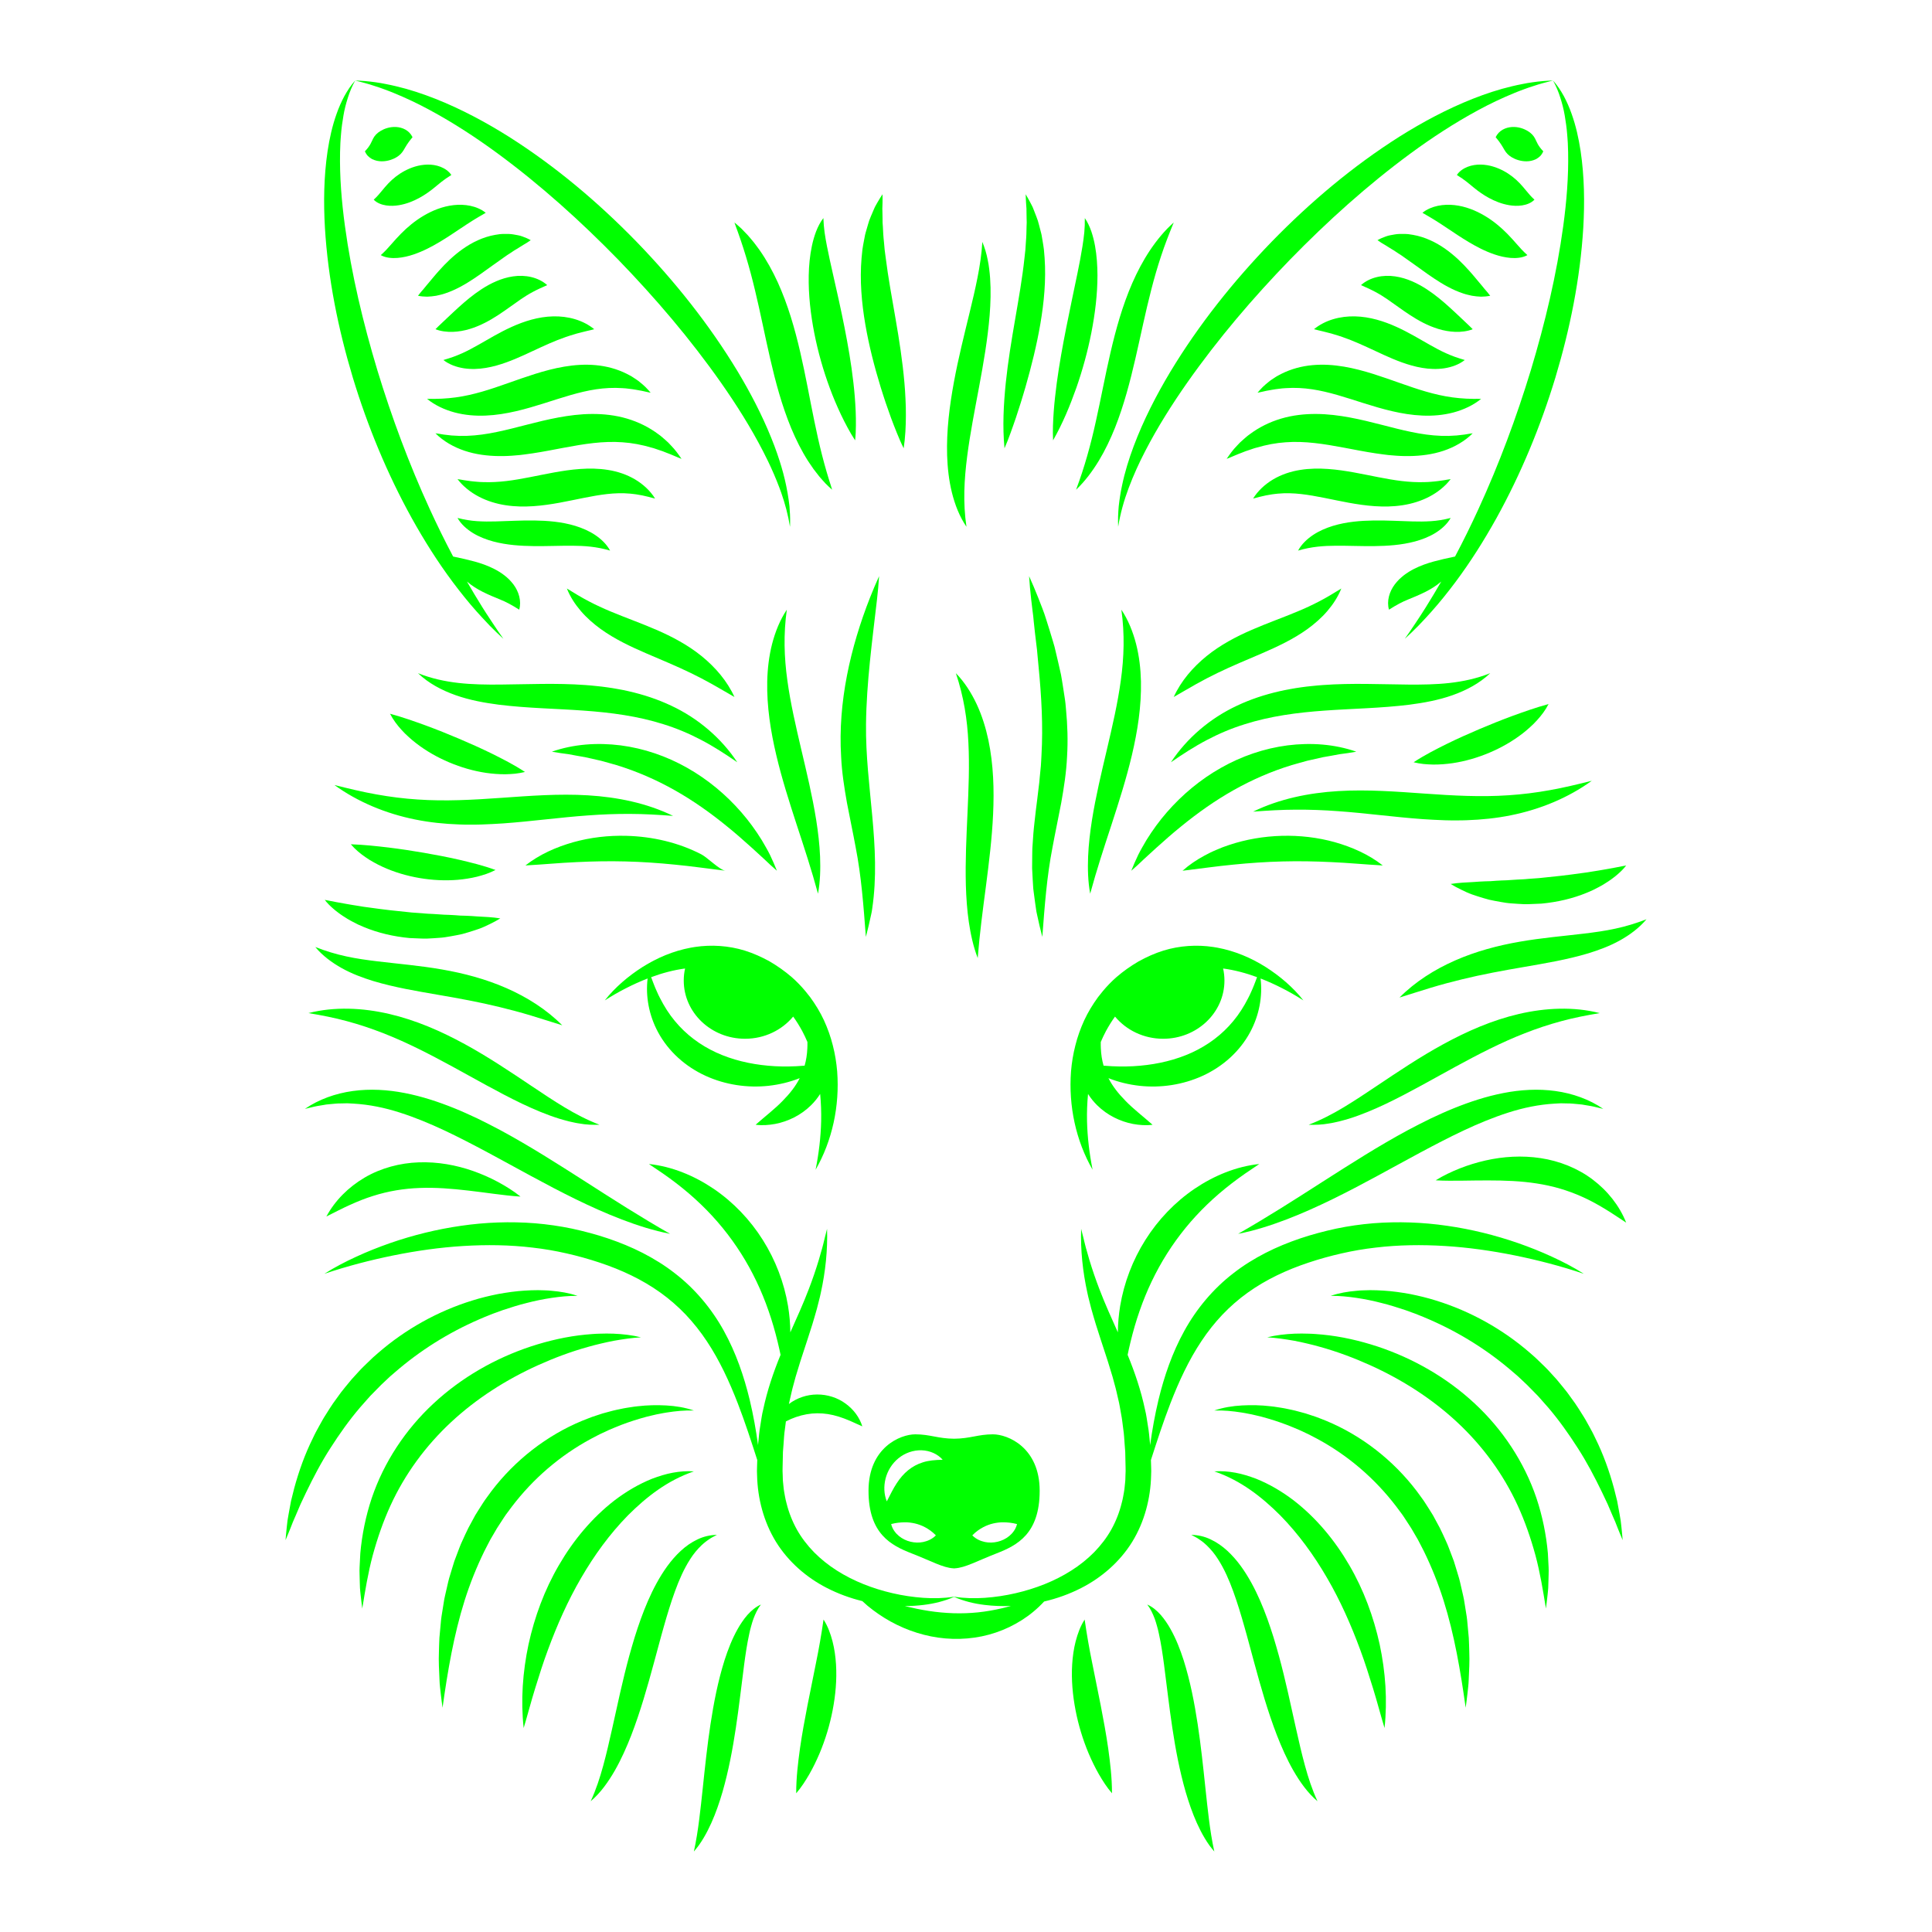 <svg version="1.1" id="Layer_1" xmlns="http://www.w3.org/2000/svg" xmlns:xlink="http://www.w3.org/1999/xlink" x="0px" y="0px" viewBox="0 0 1200 1200" enable-background="new 0 0 1200 1200" xml:space="preserve">
<g>
	<path fill="#C69C6D" d="M715.052,913.737c0.018-0.885-0.04-1.715-0.057-2.575l-0.136-4.314c3.812-11.862,7.628-23.647,12.06-35.09&#10;&#9;&#9;c5.301-13.687,11.421-26.933,19.304-38.747c3.911-5.92,8.3-11.434,13.092-16.501c4.825-5.037,10.069-9.62,15.724-13.659&#10;&#9;&#9;c11.301-8.1,24.134-14.096,37.626-18.582c6.732-2.244,13.684-4.195,20.641-5.759c6.93-1.59,13.968-2.788,21.072-3.598&#10;&#9;&#9;c14.204-1.712,28.655-1.873,43.123-1.002c14.473,0.889,28.959,2.949,43.361,5.852c14.403,2.932,28.731,6.652,42.895,11.424&#10;&#9;&#9;c-6.319-4.026-13.006-7.49-19.833-10.629c-6.828-3.154-13.838-5.933-20.965-8.431c-14.265-4.949-29.056-8.611-44.159-10.77&#10;&#9;&#9;c-15.095-2.196-30.521-2.769-45.909-1.558c-7.688,0.647-15.363,1.733-22.954,3.32c-7.555,1.653-14.969,3.596-22.33,6.079&#10;&#9;&#9;c-7.336,2.49-14.587,5.433-21.574,9.011c-6.971,3.595-13.739,7.743-19.973,12.631c-12.571,9.664-22.926,22.133-30.434,35.744&#10;&#9;&#9;c-7.545,13.64-12.519,28.224-16.068,42.883c-2.219,9.324-3.918,18.701-5.187,28.117l-0.157-1.775&#10;&#9;&#9;c-0.347-3.41-0.608-6.823-1.227-10.21c-0.578-3.385-0.954-6.802-1.814-10.135c-2.476-11.753-6.329-23.117-10.787-33.943&#10;&#9;&#9;c0.557-2.663,1.134-5.306,1.777-7.914c1.614-6.651,3.477-13.13,5.685-19.427c4.369-12.602,10.04-24.5,17.033-35.553&#10;&#9;&#9;c6.999-11.047,15.292-21.252,24.873-30.464c4.778-4.623,9.888-8.984,15.294-13.146c5.4-4.187,11.136-8.061,17.115-12.034&#10;&#9;&#9;c-14.285,1.512-28.11,7.211-40.255,15.425c-12.144,8.262-22.598,19.194-30.48,31.714c-7.907,12.509-13.272,26.589-15.681,41.021&#10;&#9;&#9;c-0.887,5.435-1.38,10.927-1.432,16.395c-3.991-8.942-7.987-17.717-11.42-26.73c-2.337-6.05-4.436-12.202-6.327-18.461&#10;&#9;&#9;l-1.346-4.722c-0.443-1.579-0.971-3.149-1.31-4.753c-0.802-3.19-1.541-6.405-2.407-9.626c-0.422,13.266,1.008,26.686,3.895,39.81&#10;&#9;&#9;c0.308,1.66,0.76,3.268,1.164,4.895l1.24,4.88c0.872,3.233,1.865,6.416,2.803,9.627c1.979,6.345,4.079,12.626,6.096,18.815&#10;&#9;&#9;c1.017,3.094,2.027,6.186,2.918,9.269l1.41,4.611l1.249,4.618c0.896,3.066,1.526,6.17,2.256,9.247&#10;&#9;&#9;c0.795,3.066,1.227,6.195,1.806,9.292c0.622,3.089,0.912,6.235,1.343,9.353c0.486,3.109,0.625,6.274,0.855,9.421l0.368,4.719&#10;&#9;&#9;l0.102,4.755l0.107,4.753c0.008,0.785,0.059,1.6,0.033,2.36l-0.09,2.263l-0.066,2.264c-0.02,0.755-0.026,1.513-0.129,2.253&#10;&#9;&#9;l-0.457,4.47c-0.179,1.484-0.508,2.93-0.748,4.399c-0.207,1.48-0.622,2.896-0.975,4.331c-1.413,5.737-3.576,11.232-6.425,16.367&#10;&#9;&#9;c-2.875,5.123-6.504,9.826-10.669,14.105c-4.197,4.247-8.955,8.053-14.134,11.342c-10.359,6.604-22.265,11.244-34.689,14.112&#10;&#9;&#9;c-6.219,1.439-12.59,2.4-19.041,2.857c-6.255,0.43-12.573,0.323-18.922-0.662c0.069-0.031,0.141-0.058,0.211-0.089&#10;&#9;&#9;c-0.137,0.022-0.274,0.039-0.411,0.06c-0.137-0.022-0.274-0.038-0.41-0.06c0.069,0.031,0.141,0.058,0.211,0.089&#10;&#9;&#9;c-6.349,0.985-12.667,1.092-18.922,0.662c-6.451-0.457-12.822-1.418-19.041-2.857c-12.424-2.868-24.33-7.508-34.689-14.112&#10;&#9;&#9;c-5.179-3.289-9.936-7.095-14.134-11.342c-4.165-4.279-7.794-8.983-10.67-14.105c-2.849-5.134-5.012-10.63-6.425-16.367&#10;&#9;&#9;c-0.352-1.434-0.769-2.85-0.975-4.331c-0.239-1.469-0.569-2.915-0.748-4.399l-0.457-4.47c-0.103-0.74-0.109-1.498-0.129-2.253&#10;&#9;&#9;l-0.066-2.264l-0.09-2.263c-0.026-0.76,0.024-1.575,0.033-2.36l0.106-4.753l0.103-4.755l0.368-4.719&#10;&#9;&#9;c0.23-3.147,0.369-6.311,0.855-9.421c0.221-1.594,0.405-3.195,0.615-4.792c2.081-1.1,4.162-1.994,6.238-2.71&#10;&#9;&#9;c4.433-1.517,8.821-2.311,13.21-2.344c4.39-0.039,8.786,0.644,13.366,2.076c2.294,0.707,4.618,1.608,7.04,2.626&#10;&#9;&#9;c2.424,1.03,4.848,2.257,7.601,3.426c-1.735-5.649-5.437-10.537-10.395-14.155c-4.934-3.646-11.314-5.706-17.715-5.645&#10;&#9;&#9;c-6.327,0.028-12.596,2.156-17.488,5.921c0.201-1.02,0.416-2.037,0.678-3.046c0.731-3.077,1.36-6.181,2.256-9.247l1.249-4.618&#10;&#9;&#9;l1.41-4.611c0.89-3.083,1.901-6.175,2.918-9.269c2.017-6.189,4.117-12.47,6.096-18.815c0.938-3.211,1.93-6.394,2.803-9.627&#10;&#9;&#9;l1.24-4.88c0.404-1.628,0.856-3.236,1.164-4.895c2.887-13.124,4.317-26.543,3.895-39.81c-0.866,3.221-1.605,6.436-2.407,9.626&#10;&#9;&#9;c-0.339,1.604-0.867,3.174-1.31,4.753l-1.346,4.722c-1.891,6.259-3.99,12.411-6.327,18.461c-3.433,9.013-7.429,17.788-11.42,26.73&#10;&#9;&#9;c-0.052-5.469-0.546-10.96-1.432-16.395c-2.408-14.432-7.773-28.512-15.681-41.021c-7.882-12.52-18.336-23.452-30.48-31.714&#10;&#9;&#9;c-12.145-8.214-25.971-13.913-40.255-15.425c5.98,3.973,11.716,7.848,17.115,12.034c5.406,4.162,10.515,8.522,15.294,13.146&#10;&#9;&#9;c9.581,9.213,17.874,19.417,24.873,30.464c6.993,11.053,12.663,22.951,17.033,35.553c2.208,6.298,4.071,12.777,5.685,19.427&#10;&#9;&#9;c0.643,2.608,1.22,5.251,1.777,7.914c-4.457,10.826-8.311,22.19-10.787,33.943c-0.86,3.332-1.236,6.749-1.814,10.135&#10;&#9;&#9;c-0.619,3.387-0.879,6.8-1.226,10.21l-0.158,1.775c-1.269-9.416-2.969-18.793-5.187-28.117&#10;&#9;&#9;c-3.548-14.659-8.523-29.243-16.068-42.883c-7.508-13.611-17.864-26.08-30.435-35.744c-6.234-4.888-13.001-9.036-19.972-12.631&#10;&#9;&#9;c-6.987-3.578-14.238-6.521-21.574-9.011c-7.361-2.483-14.775-4.426-22.33-6.079c-7.591-1.587-15.266-2.673-22.954-3.32&#10;&#9;&#9;c-15.388-1.211-30.814-0.638-45.909,1.558c-15.102,2.159-29.893,5.821-44.159,10.77c-7.126,2.498-14.136,5.277-20.965,8.431&#10;&#9;&#9;c-6.828,3.14-13.514,6.604-19.834,10.629c14.164-4.772,28.492-8.492,42.896-11.424c14.402-2.904,28.888-4.963,43.361-5.852&#10;&#9;&#9;c14.467-0.871,28.918-0.711,43.123,1.002c7.104,0.81,14.142,2.008,21.072,3.598c6.956,1.563,13.909,3.514,20.641,5.759&#10;&#9;&#9;c13.491,4.486,26.325,10.482,37.626,18.582c5.655,4.04,10.899,8.622,15.724,13.659c4.791,5.067,9.181,10.581,13.092,16.501&#10;&#9;&#9;c7.884,11.815,14.004,25.06,19.304,38.747c4.432,11.443,8.248,23.228,12.06,35.09l-0.136,4.314c-0.017,0.86-0.075,1.69-0.057,2.575&#10;&#9;&#9;l0.083,2.671c0.311,14.193,4.08,28.822,11.75,41.293c7.716,12.457,19.073,22.207,31.575,28.599&#10;&#9;&#9;c7.073,3.631,14.486,6.326,22.043,8.174c1.053,0.988,2.142,1.927,3.227,2.89c1.121,0.913,2.269,1.792,3.412,2.694&#10;&#9;&#9;c4.637,3.489,9.609,6.603,14.913,9.17c10.568,5.159,22.424,8.36,34.566,8.687c6.058,0.181,12.16-0.331,18.099-1.554&#10;&#9;&#9;c5.939-1.229,11.702-3.186,17.1-5.776c5.393-2.606,10.446-5.79,14.958-9.562c2.352-1.961,4.574-4.057,6.626-6.296&#10;&#9;&#9;c7.934-1.851,15.721-4.622,23.133-8.427c12.502-6.392,23.859-16.141,31.576-28.599c7.67-12.471,11.438-27.1,11.75-41.293&#10;&#9;&#9;L715.052,913.737z M622.676,998.84c-5.087,1.2-10.154,2.098-15.229,2.627c-5.076,0.519-10.153,0.694-15.24,0.536&#10;&#9;&#9;c-5.086-0.167-10.186-0.628-15.301-1.419c-4.962-0.763-9.934-1.807-14.951-3.012c3.908-0.018,7.803-0.246,11.664-0.726&#10;&#9;&#9;c6.545-0.772,13.038-2.371,18.985-4.989c5.947,2.618,12.441,4.217,18.986,4.989c5.388,0.669,10.845,0.855,16.307,0.648&#10;&#9;&#9;C626.159,997.98,624.42,998.44,622.676,998.84z" style="fill: rgb(0, 255, 0);"/>
	<path fill="#C69C6D" d="M746.966,668.216c6.16-2.821,11.952-6.585,17.004-11.185c5.052-4.594,9.354-10.026,12.546-15.982&#10;&#9;&#9;c5.612-10.429,7.789-22.232,6.447-33.295c9.107,3.558,18.012,8.117,26.592,13.61c-3.171-4.111-6.854-7.839-10.785-11.297&#10;&#9;&#9;c-3.942-3.453-8.18-6.606-12.667-9.453c-8.975-5.659-19.094-9.987-30.009-12.007c-0.845-0.159-1.696-0.296-2.55-0.424&#10;&#9;&#9;c-10.14-1.517-20.856-0.85-30.896,2.241c-5.421,1.679-10.651,4.059-15.493,6.74c-4.826,2.817-9.434,6.064-13.699,9.744&#10;&#9;&#9;c-3.041,2.656-5.848,5.579-8.442,8.671c-1.026,1.222-2.026,2.465-2.982,3.738c-3.323,4.534-6.248,9.346-8.595,14.4&#10;&#9;&#9;c-2.316,5.064-4.187,10.292-5.513,15.621c-1.372,5.316-2.24,10.716-2.695,16.108c-1.627,21.562,3.068,43.113,13.4,61.098&#10;&#9;&#9;c-2.004-10.16-3.231-20.199-3.456-30.16c-0.125-5.693,0.083-11.345,0.625-16.913c1.641,2.599,3.571,4.981,5.713,7.076&#10;&#9;&#9;c3.148,3.095,6.714,5.607,10.473,7.523c3.771,1.904,7.707,3.264,11.723,4.024c4.021,0.742,8.072,1.033,12.173,0.512&#10;&#9;&#9;c-6.161-5.44-11.954-9.831-16.708-14.75c-4.495-4.553-8.164-9.194-10.69-14.194c6.15,2.439,12.72,4.019,19.404,4.761&#10;&#9;&#9;C720.928,675.827,734.618,673.852,746.966,668.216z M690.634,662.251c-1.722-0.076-3.452-0.201-5.19-0.349&#10;&#9;&#9;c-0.96-3.388-1.539-6.97-1.691-10.832c-0.065-1.264-0.068-2.559-0.044-3.872c0.984-2.314,2.052-4.58,3.22-6.783&#10;&#9;&#9;c1.707-3.126,3.565-6.145,5.63-9c6.973,8.389,17.767,13.779,29.894,13.779c21.027,0,38.073-16.187,38.073-36.155&#10;&#9;&#9;c0-2.566-0.286-5.069-0.821-7.484c7.048,0.934,14.119,2.817,21.06,5.37c-0.061,0.18-0.125,0.361-0.187,0.541&#10;&#9;&#9;c-0.488,1.461-1.126,2.879-1.632,4.297c-0.501,1.422-1.186,2.782-1.76,4.148c-0.55,1.375-1.247,2.686-1.904,3.992&#10;&#9;&#9;c-2.641,5.214-5.691,10.001-9.233,14.251c-7.028,8.533-15.814,15.032-25.722,19.594c-9.922,4.544-20.862,7.169-32.244,8.186&#10;&#9;&#9;C702.381,662.467,696.564,662.534,690.634,662.251z" style="fill: rgb(0, 255, 0);"/>
	<path fill="#C69C6D" d="M704.188,277.039c-3.006,8.043-5.576,16.272-7.305,24.689c-0.903,4.193-1.545,8.445-2.022,12.69&#10;&#9;&#9;c-0.38,4.265-0.552,8.537-0.347,12.772c1.358-8.376,3.638-16.442,6.584-24.246c2.938-7.802,6.373-15.384,10.21-22.761&#10;&#9;&#9;c7.636-14.769,16.519-28.859,26.065-42.471c19.117-27.221,40.791-52.632,63.944-76.525c23.231-23.818,48.02-46.168,74.789-65.873&#10;&#9;&#9;c13.395-9.827,27.318-18.945,41.951-26.85c7.31-3.967,14.83-7.554,22.561-10.714c1.94-0.766,3.872-1.584,5.848-2.262l2.957-1.066&#10;&#9;&#9;l2.99-0.969c3.977-1.378,8.056-2.398,12.17-3.456c-4.235,0.14-8.488,0.503-12.713,1.11l-3.168,0.487l-3.148,0.601&#10;&#9;&#9;c-2.111,0.371-4.184,0.884-6.279,1.35c-8.351,1.955-16.518,4.676-24.508,7.819c-15.976,6.331-31.185,14.471-45.7,23.597&#10;&#9;&#9;c-28.981,18.388-55.307,40.632-79.163,65.132c-23.787,24.57-45.273,51.467-62.995,80.826&#10;&#9;&#9;C718.108,245.619,710.238,260.949,704.188,277.039z" style="fill: rgb(0, 255, 0);"/>
	<path fill="#C69C6D" d="M971.895,71.806c0.632,3.771,1.187,7.54,1.482,11.351c0.19,1.894,0.281,3.808,0.416,5.705&#10;&#9;&#9;c0.079,1.909,0.174,3.812,0.2,5.721c0.297,15.269-0.959,30.552-3.018,45.719c-4.136,30.351-11.307,60.292-20.157,89.677&#10;&#9;&#9;c-8.949,29.368-19.688,58.216-32.513,86.179c-4.568,9.96-9.401,19.811-14.545,29.516c-5.247,1.048-9.209,2.022-13.225,3.079&#10;&#9;&#9;c-4.089,1.132-8.11,2.491-12.303,4.63c-2.081,1.066-4.201,2.353-6.246,3.917c-0.509,0.359-1.018,0.806-1.514,1.249&#10;&#9;&#9;c-0.504,0.433-0.984,0.894-1.468,1.342c-0.951,0.944-1.851,2.034-2.691,3.087c-3.327,4.445-5.131,10.296-3.602,15.706&#10;&#9;&#9;c4.775-3.033,8.24-4.861,11.808-6.29c3.505-1.458,7.063-2.86,10.966-4.84c3.19-1.629,6.581-3.661,9.703-6.358&#10;&#9;&#9;c-3.117,5.42-6.351,10.782-9.675,16.111c-2.049,3.298-4.187,6.54-6.353,9.776l-3.264,4.856c-1.128,1.59-2.24,3.199-3.342,4.822&#10;&#9;&#9;c1.442-1.324,2.874-2.662,4.291-4.019l4.184-4.141c2.72-2.827,5.397-5.705,8.013-8.643c5.241-5.87,10.162-12.027,14.893-18.334&#10;&#9;&#9;c9.443-12.633,17.868-26.021,25.543-39.816c15.278-27.643,27.396-56.994,36.575-87.216c9.089-30.238,15.424-61.424,17.343-93.103&#10;&#9;&#9;c0.901-15.822,0.689-31.801-1.645-47.585c-1.199-7.875-2.92-15.717-5.616-23.24c-1.319-3.764-2.936-7.434-4.803-10.942&#10;&#9;&#9;c-1.929-3.476-4.097-6.825-6.746-9.724c1.898,3.432,3.405,7,4.548,10.671C970.311,64.324,971.262,68.031,971.895,71.806z" style="fill: rgb(0, 255, 0);"/>
	<path fill="#C69C6D" d="M591.243,305.928c1.883,7.543,4.714,14.93,9.048,21.263c-2.257-15.1-1.399-29.397,0.44-43.769&#10;&#9;&#9;c1.833-14.344,4.71-28.648,7.404-43.184c2.694-14.529,5.308-29.301,6.553-44.474c0.586-7.582,0.834-15.271,0.287-22.976&#10;&#9;&#9;c-0.171-1.929-0.286-3.842-0.576-5.766l-0.398-2.867c-0.154-0.955-0.358-1.908-0.545-2.855c-0.696-3.791-1.88-7.519-3.305-11.051&#10;&#9;&#9;c-0.469,7.645-1.558,14.877-2.987,22.084c-1.418,7.193-3.097,14.32-4.84,21.472c-3.464,14.3-7.113,28.718-9.838,43.533&#10;&#9;&#9;c-2.72,14.79-4.665,30.022-4.216,45.51C588.526,290.575,589.378,298.358,591.243,305.928z" style="fill: rgb(0, 255, 0);"/>
	<path fill="#C69C6D" d="M627.67,268.923c1.132-3.178,2.292-6.349,3.352-9.529c1.036-3.182,2.09-6.362,3.086-9.552&#10;&#9;&#9;c0.518-1.591,0.978-3.191,1.455-4.788c0.471-1.597,0.983-3.194,1.423-4.8c3.669-12.82,6.918-25.785,9.204-39.122&#10;&#9;&#9;c2.267-13.311,3.6-27.084,2.634-40.971c-0.109-1.734-0.289-3.464-0.438-5.187c-0.212-1.729-0.496-3.458-0.788-5.175l-0.434-2.571&#10;&#9;&#9;c-0.145-0.855-0.268-1.709-0.517-2.557l-1.317-5.061l-0.697-2.502c-0.269-0.826-0.576-1.646-0.886-2.46&#10;&#9;&#9;c-0.622-1.628-1.223-3.248-1.88-4.842l-0.482-1.194c-0.183-0.392-0.386-0.778-0.587-1.164l-1.204-2.301&#10;&#9;&#9;c-0.851-1.511-1.635-3.025-2.531-4.481c0.023,1.746,0.158,3.435,0.227,5.127l0.175,2.503l0.094,1.24l0.008,1.256&#10;&#9;&#9;c-0.003,1.674,0.049,3.321,0.08,4.961c0.004,0.821,0.065,1.629,0.066,2.445l-0.095,2.46l-0.113,4.863&#10;&#9;&#9;c-0.025,1.608-0.211,3.238-0.308,4.844l-0.316,4.809c-0.18,1.608-0.39,3.21-0.53,4.808c-1.353,12.782-3.624,25.513-5.846,38.458&#10;&#9;&#9;c-2.241,12.934-4.409,26.074-5.806,39.423c-1.335,13.353-2.097,26.893-0.782,40.571C625.29,275.272,626.539,272.103,627.67,268.923&#10;&#9;&#9;z" style="fill: rgb(0, 255, 0);"/>
	<path fill="#C69C6D" d="M668.559,240.834c3.889-11.166,7.017-22.581,9.317-34.233c2.266-11.652,3.784-23.55,3.78-35.661&#10;&#9;&#9;c-0.042-6.051-0.416-12.159-1.515-18.22c-0.537-3.022-1.303-6.042-2.283-8.969c-1.029-2.924-2.313-5.783-4.058-8.293&#10;&#9;&#9;c0.063,3.068-0.075,5.97-0.32,8.851c-0.317,2.892-0.639,5.721-1.122,8.557c-0.898,5.655-1.968,11.262-3.133,16.871&#10;&#9;&#9;c-2.299,11.214-4.728,22.443-6.965,33.781c-2.243,11.337-4.328,22.772-5.89,34.394c-0.754,5.818-1.438,11.669-1.876,17.592&#10;&#9;&#9;c-0.411,5.928-0.719,11.898-0.415,18.002C660.107,262.926,664.597,251.988,668.559,240.834z" style="fill: rgb(0, 255, 0);"/>
	<path fill="#C69C6D" d="M668.365,304.183c5.533-5.239,10.123-11.439,14.113-17.972c3.973-6.553,7.256-13.501,10.085-20.567&#10;&#9;&#9;c5.616-14.173,9.387-28.773,12.705-43.151c3.322-14.399,6.191-28.633,9.819-42.62c1.793-7.004,3.796-13.943,6.095-20.861&#10;&#9;&#9;c2.278-6.935,4.948-13.781,7.844-20.815c-5.714,5.034-10.566,11.014-14.828,17.377c-4.248,6.382-7.818,13.206-10.893,20.198&#10;&#9;&#9;c-6.114,14.027-10.186,28.668-13.543,43.134c-3.367,14.491-5.984,28.872-9.153,43.023&#10;&#9;&#9;C677.482,276.127,673.699,289.976,668.365,304.183z" style="fill: rgb(0, 255, 0);"/>
	<path fill="#C69C6D" d="M647.371,377.728c-0.862-2.229-1.699-4.46-2.596-6.674c-1.75-4.439-3.611-8.837-5.589-13.185&#10;&#9;&#9;c0.312,4.796,0.74,9.542,1.28,14.248c0.248,2.358,0.555,4.699,0.838,7.042l0.448,3.507l0.34,3.521&#10;&#9;&#9;c0.489,4.683,1.009,9.346,1.594,13.984l0.424,3.479l0.313,3.484c0.211,2.321,0.404,4.641,0.655,6.949&#10;&#9;&#9;c1.802,18.498,2.851,36.783,1.805,54.892c-0.134,2.267-0.194,4.534-0.384,6.804l-0.675,6.816c-0.107,1.139-0.179,2.273-0.314,3.418&#10;&#9;&#9;l-0.423,3.44l-0.825,6.899c-0.581,4.67-1.206,9.284-1.683,14.065c-0.235,2.381-0.555,4.721-0.72,7.131l-0.499,7.212&#10;&#9;&#9;c-0.222,2.389-0.187,4.828-0.237,7.245c-0.033,2.419-0.087,4.833-0.06,7.246c0.126,2.421,0.221,4.834,0.376,7.243l0.227,3.608&#10;&#9;&#9;l0.114,1.8c0.061,0.599,0.139,1.197,0.218,1.796l0.953,7.155l0.514,3.559l0.264,1.775l0.375,1.763&#10;&#9;&#9;c0.983,4.7,2.081,9.363,3.299,13.974c1.455-19.119,2.784-37.589,6.349-55.717c1.656-9.073,3.637-18.189,5.396-27.535&#10;&#9;&#9;c1.661-9.406,3.191-19.02,3.627-28.807c0.594-9.754,0.281-19.558-0.655-29.21l-0.328-3.626c-0.088-1.212-0.325-2.396-0.48-3.595&#10;&#9;&#9;c-0.336-2.392-0.726-4.776-1.106-7.159c-0.398-2.379-0.725-4.771-1.181-7.132l-1.583-7.029c-0.515-2.343-1.087-4.673-1.642-7.003&#10;&#9;&#9;l-0.836-3.492c-0.296-1.158-0.67-2.297-1.005-3.445c-1.356-4.586-2.777-9.148-4.229-13.689l-1.115-3.397&#10;&#9;&#9;C648.222,379.959,647.801,378.843,647.371,377.728z" style="fill: rgb(0, 255, 0);"/>
	<path fill="#C69C6D" d="M687.552,465.387c-3.373,14.359-6.904,28.94-9.307,43.946c-1.174,7.502-2.083,15.106-2.403,22.776&#10;&#9;&#9;c-0.29,7.662-0.106,15.405,1.292,22.971c4.01-14.776,8.596-28.682,13.242-42.836c4.591-14.127,9.166-28.399,12.667-43.202&#10;&#9;&#9;c3.485-14.77,5.944-30.151,5.63-45.802c-0.186-7.806-1.08-15.657-3.021-23.245c-1.957-7.569-4.875-14.902-9.145-21.309&#10;&#9;&#9;c2.124,15.196,1.657,29.575-0.335,43.886C694.224,436.864,690.916,451.018,687.552,465.387z" style="fill: rgb(0, 255, 0);"/>
	<path fill="#C69C6D" d="M599.912,549.898c0.233,7.59,0.746,15.231,1.85,22.828c1.131,7.584,2.744,15.159,5.516,22.337&#10;&#9;&#9;c1.21-15.263,3.145-29.776,5.094-44.545c1.9-14.732,3.758-29.604,4.462-44.799c0.694-15.16,0.268-30.73-2.935-46.054&#10;&#9;&#9;c-1.626-7.637-3.956-15.188-7.267-22.286c-3.323-7.077-7.546-13.744-12.926-19.251c4.896,14.542,7.096,28.759,7.784,43.191&#10;&#9;&#9;c0.728,14.406,0.094,28.928-0.555,43.671C600.274,519.725,599.5,534.708,599.912,549.898z" style="fill: rgb(0, 255, 0);"/>
	<path fill="#C69C6D" d="M712.125,521.712c-1.786,3.103-3.635,6.134-5.199,9.336c-1.54,3.219-2.97,6.486-4.272,9.789&#10;&#9;&#9;c2.724-2.344,5.323-4.725,7.811-7.152l7.664-7.019c5.122-4.589,10.183-9.102,15.428-13.316&#10;&#9;&#9;c10.405-8.505,21.218-16.135,32.64-22.571c11.422-6.433,23.432-11.68,36.117-15.566c3.167-0.986,6.405-1.728,9.634-2.694&#10;&#9;&#9;l9.886-2.229c3.34-0.596,6.721-1.136,10.147-1.831c3.423-0.416,6.894-0.93,10.44-1.575c-13.491-4.717-28.241-5.741-42.692-3.919&#10;&#9;&#9;c-14.465,1.862-28.626,6.737-41.347,13.95c-12.748,7.197-24.079,16.654-33.532,27.502&#10;&#9;&#9;C720.11,509.835,715.887,515.654,712.125,521.712z" style="fill: rgb(0, 255, 0);"/>
	<path fill="#C69C6D" d="M796.143,519.147c-11.12,0.307-22.206,2.163-32.729,5.688c-1.317,0.433-2.619,0.915-3.922,1.375&#10;&#9;&#9;c-1.293,0.502-2.576,1.033-3.846,1.592c-1.267,0.568-2.549,1.064-3.791,1.688l-3.693,1.915c-4.875,2.613-9.505,5.728-13.659,9.432&#10;&#9;&#9;c11.05-1.315,21.305-2.829,31.584-3.802c10.24-1.022,20.352-1.722,30.478-1.975c10.127-0.261,20.243-0.089,30.515,0.419&#10;&#9;&#9;c10.304,0.444,20.647,1.47,31.775,2.071c-8.775-6.879-19.053-11.392-29.715-14.436&#10;&#9;&#9;C818.449,520.129,807.264,518.849,796.143,519.147z" style="fill: rgb(0, 255, 0);"/>
	<path fill="#C69C6D" d="M936.884,493.958c-17.176,1.18-34.342,0.213-51.888-1.036c-17.519-1.225-35.558-2.665-53.815-1.561&#10;&#9;&#9;c-18.192,1.1-36.553,4.806-52.852,12.773c9.041-0.682,17.866-1.213,26.644-1.234c8.77-0.052,17.461,0.289,26.149,0.936&#10;&#9;&#9;c17.366,1.221,34.774,3.678,52.751,4.962c2.247,0.151,4.493,0.29,6.758,0.396c2.259,0.118,4.521,0.236,6.799,0.291l3.41,0.071&#10;&#9;&#9;l3.427,0.005c2.28,0.015,4.571,0,6.864-0.106c9.162-0.323,18.385-1.242,27.434-3.091c18.107-3.643,35.447-10.805,50.123-21.402&#10;&#9;&#9;c-8.804,2.191-17.4,4.293-26.024,5.816C954.054,492.328,945.473,493.406,936.884,493.958z" style="fill: rgb(0, 255, 0);"/>
	<path fill="#C69C6D" d="M878.03,473.456c2.036,0.51,4.067,0.825,6.105,1.076c2.031,0.217,4.049,0.288,6.081,0.35&#10;&#9;&#9;c4.038,0.023,8.048-0.293,12.007-0.861c7.911-1.175,15.589-3.44,22.913-6.527c7.317-3.102,14.299-7.051,20.642-11.977&#10;&#9;&#9;c1.579-1.241,3.136-2.506,4.613-3.896c0.738-0.693,1.487-1.361,2.207-2.07l2.097-2.217c2.74-2.994,5.24-6.301,7.149-10.034&#10;&#9;&#9;c-8.063,2.194-15.12,4.727-22.215,7.293c-7.039,2.597-13.896,5.351-20.711,8.246c-6.811,2.903-13.57,5.918-20.34,9.235&#10;&#9;&#9;C891.81,465.458,885.01,468.863,878.03,473.456z" style="fill: rgb(0, 255, 0);"/>
	<path fill="#C69C6D" d="M749.601,459.639c7.582-4.003,15.389-7.28,23.411-9.772c16.011-5.096,32.707-7.299,49.815-8.504&#10;&#9;&#9;c17.105-1.248,34.703-1.451,52.619-3.668c8.932-1.17,17.972-2.799,26.667-5.865c8.649-3.046,16.998-7.458,23.478-13.702&#10;&#9;&#9;c-16.709,6.646-33.626,7.206-50.91,7.072c-17.259-0.144-34.948-1.038-52.995,0.288c-2.251,0.168-4.505,0.357-6.767,0.612&#10;&#9;&#9;c-2.258,0.233-4.52,0.45-6.781,0.806c-2.259,0.33-4.516,0.652-6.773,1.096c-2.256,0.417-4.515,0.787-6.751,1.368&#10;&#9;&#9;c-8.968,2.043-17.833,4.938-26.207,8.902c-16.821,7.827-31.28,20.253-41.13,35.184&#10;&#9;&#9;C734.679,468.356,741.989,463.609,749.601,459.639z" style="fill: rgb(0, 255, 0);"/>
	<path fill="#C69C6D" d="M729.026,432.918c4.795-2.698,9.245-5.427,13.749-7.912c4.483-2.502,8.922-4.853,13.432-7.01&#10;&#9;&#9;c8.982-4.365,18.152-8.114,27.635-12.197c9.43-4.1,19.269-8.631,28.27-15.109c4.465-3.251,8.7-6.937,12.319-11.153&#10;&#9;&#9;c3.602-4.224,6.662-8.881,8.679-14c-4.684,2.88-9.086,5.588-13.603,7.92c-4.496,2.35-8.994,4.437-13.597,6.34&#10;&#9;&#9;c-9.159,3.85-18.711,7.189-28.408,11.4c-9.659,4.189-19.455,9.339-28.037,16.285C740.918,414.428,733.562,422.948,729.026,432.918z&#10;&#9;&#9;" style="fill: rgb(0, 255, 0);"/>
	<path fill="#C69C6D" d="M982.551,542.284c-8.897,1.282-17.675,2.262-26.51,3.113c-2.217,0.134-4.433,0.281-6.649,0.475&#10;&#9;&#9;c-1.11,0.087-2.215,0.237-3.329,0.274l-3.345,0.162c-2.232,0.094-4.47,0.347-6.718,0.444c-2.248,0.068-4.505,0.158-6.779,0.31&#10;&#9;&#9;c-1.135,0.057-2.279,0.183-3.422,0.253c-1.14,0.02-2.281,0.034-3.432,0.097c-2.297,0.082-4.617,0.233-6.961,0.416&#10;&#9;&#9;c-4.679,0.281-9.395,0.404-14.369,1.225c2.095,1.312,4.262,2.442,6.46,3.517c2.203,1.049,4.42,2.148,6.707,2.949&#10;&#9;&#9;c2.289,0.79,4.602,1.549,6.937,2.239c1.165,0.367,2.34,0.685,3.516,1.009c1.184,0.266,2.374,0.522,3.569,0.745&#10;&#9;&#9;c2.388,0.468,4.793,0.873,7.206,1.256c1.205,0.207,2.424,0.256,3.64,0.365c1.216,0.098,2.435,0.185,3.655,0.257l3.664,0.2&#10;&#9;&#9;c1.223,0.086,2.447-0.022,3.671-0.025c2.449-0.067,4.898-0.169,7.346-0.307c9.77-0.922,19.476-3.11,28.567-6.915&#10;&#9;&#9;c1.138-0.469,2.259-0.98,3.379-1.478c1.11-0.538,2.212-1.094,3.296-1.685c1.08-0.603,2.181-1.12,3.228-1.789l3.125-1.984&#10;&#9;&#9;c1.029-0.667,2.027-1.414,3.012-2.158c0.979-0.756,1.961-1.485,2.88-2.335c1.866-1.612,3.655-3.365,5.158-5.364&#10;&#9;&#9;c-4.868,0.982-9.455,1.827-14.016,2.617c-2.282,0.384-4.519,0.796-6.78,1.115c-1.131,0.153-2.232,0.378-3.345,0.554&#10;&#9;&#9;C984.785,541.98,983.659,542.111,982.551,542.284z" style="fill: rgb(0, 255, 0);"/>
	<path fill="#C69C6D" d="M1006.626,944.417c-0.195-1.35-0.46-2.685-0.688-4.032c-0.461-2.694-0.985-5.38-1.488-8.081l-1.995-7.983&#10;&#9;&#9;c-2.885-10.596-6.617-21.073-11.569-31.028c-0.615-1.246-1.17-2.526-1.836-3.746l-1.996-3.668c-1.36-2.431-2.667-4.9-4.205-7.231&#10;&#9;&#9;c-1.505-2.349-2.932-4.761-4.545-7.045l-4.921-6.807c-1.697-2.229-3.532-4.352-5.301-6.529c-0.45-0.538-0.885-1.089-1.347-1.617&#10;&#9;&#9;l-1.417-1.555l-2.839-3.11c-1.867-2.1-3.93-4.01-5.942-5.971c-1.014-0.971-2.008-1.966-3.041-2.917l-3.171-2.777&#10;&#9;&#9;c-16.976-14.741-37.016-25.908-58.329-32.51c-5.318-1.68-10.75-2.977-16.198-4.07c-5.479-0.985-10.976-1.791-16.52-2.117&#10;&#9;&#9;c-2.76-0.214-5.542-0.247-8.303-0.28c-1.383,0.001-2.773,0.079-4.152,0.116c-0.69,0.027-1.378,0.037-2.068,0.083l-2.069,0.185&#10;&#9;&#9;c-5.494,0.459-10.982,1.379-16.148,3.155c5.446-0.079,10.773,0.493,16.023,1.257c5.247,0.792,10.425,1.829,15.516,3.175&#10;&#9;&#9;c5.106,1.238,10.106,2.863,15.06,4.498l3.68,1.349c1.229,0.435,2.458,0.862,3.661,1.37c2.418,0.98,4.841,1.914,7.213,2.987&#10;&#9;&#9;c19.069,8.281,36.694,19.348,52.211,32.827l2.927,2.51c0.955,0.859,1.872,1.761,2.81,2.639c1.864,1.77,3.768,3.502,5.512,5.395&#10;&#9;&#9;l2.702,2.757l1.353,1.378c0.441,0.469,0.856,0.961,1.286,1.441l5.123,5.792c6.702,7.857,12.709,16.32,18.326,25.11&#10;&#9;&#9;c5.678,8.769,10.548,18.102,15.172,27.655l3.414,7.224c1.043,2.452,2.065,4.919,3.151,7.379l1.61,3.703l1.471,3.76&#10;&#9;&#9;c1.033,2.5,2.005,5.026,3.103,7.537c-0.194-2.712-0.513-5.409-0.77-8.133L1006.626,944.417z" style="fill: rgb(0, 255, 0);"/>
	<path fill="#C69C6D" d="M961.413,964.729c-1.039-11.526-3.364-23.044-7.092-34.202c-7.516-22.31-21.067-42.756-38.427-58.835&#10;&#9;&#9;c-17.355-16.142-38.268-28.045-60.389-35.382c-11.084-3.623-22.474-6.243-34.02-7.357c-2.894-0.236-5.764-0.532-8.666-0.577&#10;&#9;&#9;c-2.884-0.138-5.783-0.092-8.664-0.012c-5.766,0.246-11.518,0.897-17.063,2.263c5.701,0.345,11.26,1.171,16.748,2.139&#10;&#9;&#9;c2.741,0.572,5.468,1.054,8.165,1.757c2.706,0.598,5.382,1.348,8.046,2.081c10.654,2.966,20.981,6.846,30.941,11.337&#10;&#9;&#9;c19.912,8.996,38.356,20.784,54.06,35.406c15.69,14.617,28.591,32.084,37.631,51.8c4.512,9.857,8.097,20.212,11.014,30.898&#10;&#9;&#9;c2.879,10.714,4.673,21.758,6.501,33.047c0.404-2.817,0.682-5.651,1.025-8.501c0.137-1.424,0.323-2.853,0.402-4.282l0.14-4.293&#10;&#9;&#9;l0.112-4.312c0.029-1.44,0.079-2.885-0.018-4.32L961.413,964.729z" style="fill: rgb(0, 255, 0);"/>
	<path fill="#C69C6D" d="M912.289,1017.263l-0.807-8.742c-0.162-1.456-0.222-2.931-0.476-4.376l-0.695-4.351l-0.699-4.361&#10;&#9;&#9;c-0.228-1.457-0.463-2.912-0.822-4.344l-1.982-8.643c-0.297-1.453-0.779-2.856-1.196-4.278l-1.289-4.261&#10;&#9;&#9;c-0.438-1.419-0.845-2.849-1.313-4.261l-1.576-4.179c-1.095-2.771-2.028-5.61-3.332-8.305c-1.236-2.722-2.455-5.456-3.805-8.129&#10;&#9;&#9;l-4.283-7.916c-1.551-2.572-3.212-5.082-4.819-7.623c-0.778-1.288-1.701-2.482-2.58-3.704l-2.665-3.649&#10;&#9;&#9;c-14.595-19.186-34.302-34.601-56.429-43.713l-4.172-1.638c-1.382-0.561-2.8-1.032-4.22-1.49l-4.244-1.395&#10;&#9;&#9;c-1.426-0.428-2.878-0.778-4.312-1.168c-2.857-0.812-5.784-1.379-8.683-1.979c-1.45-0.3-2.931-0.474-4.39-0.715&#10;&#9;&#9;c-1.466-0.214-2.915-0.485-4.398-0.592c-5.872-0.691-11.806-0.822-17.671-0.502c-5.858,0.32-11.722,1.265-17.206,3.146&#10;&#9;&#9;c5.783-0.186,11.44,0.367,17.004,1.263c1.391,0.169,2.772,0.508,4.151,0.75c1.379,0.254,2.751,0.513,4.112,0.871l4.077,0.971&#10;&#9;&#9;l4.029,1.139c5.344,1.571,10.59,3.386,15.683,5.532l3.811,1.607l3.744,1.749c2.521,1.094,4.891,2.516,7.345,3.724&#10;&#9;&#9;c19.315,10.408,35.989,24.867,49.115,42.091l2.425,3.263c0.804,1.091,1.653,2.15,2.363,3.31c1.474,2.28,2.99,4.534,4.441,6.831&#10;&#9;&#9;l4.124,7.053c1.322,2.385,2.465,4.871,3.761,7.279c4.807,9.829,8.917,20.081,12.26,30.69c6.688,21.24,10.473,43.593,13.681,66.487&#10;&#9;&#9;c0.427-2.857,0.728-5.725,1.095-8.604c0.286-2.877,0.719-5.768,0.789-8.658c0.254-5.784,0.621-11.611,0.36-17.43&#10;&#9;&#9;C912.503,1023.104,912.456,1020.181,912.289,1017.263z" style="fill: rgb(0, 255, 0);"/>
	<path fill="#C69C6D" d="M683.665,1059.209l-5.255-26.203c-0.916-4.373-1.724-8.76-2.512-13.223&#10;&#9;&#9;c-0.81-4.477-1.488-8.996-2.201-13.857c-2.674,4.134-4.337,8.793-5.575,13.5c-1.217,4.726-1.875,9.554-2.177,14.359&#10;&#9;&#9;c-0.59,9.631,0.313,19.183,2.094,28.464c1.805,9.285,4.541,18.326,8.204,27.006c1.859,4.332,3.901,8.589,6.264,12.713&#10;&#9;&#9;c2.388,4.111,4.947,8.153,8.172,11.876c0.001-9.769-1.117-18.912-2.367-27.976C687.011,1076.833,685.375,1067.985,683.665,1059.209&#10;&#9;&#9;z" style="fill: rgb(0, 255, 0);"/>
	<path fill="#C69C6D" d="M838.047,972.121c-8.909-15.343-20.499-29.377-34.686-40.323c-7.128-5.408-14.909-10.016-23.198-13.339&#10;&#9;&#9;c-4.196-1.563-8.44-2.934-12.814-3.727c-4.361-0.806-8.791-1.143-13.124-0.838c16.404,5.6,29.433,15.832,40.917,27.288&#10;&#9;&#9;c11.387,11.61,20.961,24.83,29.136,38.921c8.205,14.094,14.882,29.138,20.626,44.722c2.9,7.792,5.409,15.768,7.908,23.838&#10;&#9;&#9;c2.509,8.079,4.622,16.31,7.141,24.643c1.876-17.254,0.62-34.796-3.017-51.941C853.184,1004.258,847.016,987.473,838.047,972.121z" style="fill: rgb(0, 255, 0);"/>
	<path fill="#C69C6D" d="M805.093,1074.157c-3.386-15.127-6.571-30.448-10.75-45.734c-1.075-3.812-2.15-7.638-3.324-11.452&#10;&#9;&#9;c-1.221-3.799-2.426-7.619-3.817-11.396c-2.748-7.559-5.895-15.075-9.855-22.303c-3.965-7.192-8.72-14.223-14.973-19.995&#10;&#9;&#9;c-3.111-2.87-6.635-5.374-10.469-7.151c-3.8-1.831-7.979-2.741-11.983-2.789c1.801,0.927,3.556,1.764,5.12,2.923&#10;&#9;&#9;c0.813,0.502,1.551,1.134,2.306,1.687c0.711,0.641,1.459,1.188,2.121,1.86c2.711,2.576,5.026,5.441,7.007,8.552&#10;&#9;&#9;c3.991,6.184,6.952,13.035,9.525,20.103c2.568,7.073,4.779,14.361,6.866,21.75c1.025,3.7,2.101,7.4,3.077,11.145&#10;&#9;&#9;c1.025,3.73,2.055,7.474,3.041,11.245c4.087,15.036,8.368,30.262,14.134,45.209c2.913,7.455,6.179,14.854,10.207,21.909&#10;&#9;&#9;c2.028,3.517,4.219,6.958,6.697,10.191c2.455,3.241,5.217,6.273,8.295,8.865c-3.377-7.294-5.734-14.617-7.775-22.079&#10;&#9;&#9;C808.511,1089.248,806.775,1081.727,805.093,1074.157z" style="fill: rgb(0, 255, 0);"/>
	<path fill="#C69C6D" d="M748.689,1110.477c-1.387-13.142-2.771-26.352-4.793-39.612c-2.037-13.253-4.584-26.589-8.737-39.75&#10;&#9;&#9;c-2.125-6.557-4.637-13.1-8.115-19.285c-0.897-1.534-1.76-3.067-2.814-4.528c-0.968-1.479-2.116-2.89-3.266-4.244&#10;&#9;&#9;c-2.389-2.666-5.188-5.06-8.372-6.445c2.121,2.752,3.44,5.75,4.602,8.739c0.5,1.558,1.065,3.028,1.44,4.621&#10;&#9;&#9;c0.192,0.79,0.457,1.526,0.626,2.325l0.534,2.365c1.393,6.296,2.339,12.733,3.201,19.22c1.72,12.977,3.154,26.149,5.164,39.362&#10;&#9;&#9;c1.991,13.216,4.485,26.515,8.249,39.657c1.921,6.559,4.152,13.085,6.989,19.406c1.425,3.153,2.985,6.262,4.772,9.246&#10;&#9;&#9;c0.829,1.51,1.88,2.94,2.829,4.373c0.48,0.715,1.056,1.388,1.585,2.071c0.531,0.683,1.081,1.349,1.642,2.001&#10;&#9;&#9;c-1.467-6.753-2.476-13.267-3.305-19.843C750.086,1123.599,749.379,1117.049,748.689,1110.477z" style="fill: rgb(0, 255, 0);"/>
	<path fill="#C69C6D" d="M943.405,629.797c-16.582,3.862-32.205,10.724-46.801,18.687c-14.633,7.977-28.269,17.165-41.709,26.163&#10;&#9;&#9;c-6.721,4.511-13.412,8.955-20.284,13.108c-6.887,4.146-13.968,7.842-21.77,10.851c4.148,0.138,8.435-0.02,12.58-0.795&#10;&#9;&#9;c2.117-0.274,4.142-0.815,6.225-1.255c2.059-0.492,4.075-1.105,6.116-1.682c8.066-2.511,15.794-5.823,23.292-9.377&#10;&#9;&#9;c14.975-7.191,29.07-15.38,43.169-23.039c14.099-7.657,28.154-14.966,42.875-20.699c7.352-2.895,14.865-5.399,22.593-7.477&#10;&#9;&#9;c7.731-2.107,15.673-3.664,23.926-5.025C977.404,625.107,959.911,625.956,943.405,629.797z" style="fill: rgb(0, 255, 0);"/>
	<path fill="#C69C6D" d="M799.055,757.428c9.766-3.736,19.277-8.049,28.618-12.598c18.668-9.138,36.594-19.343,54.507-28.963&#10;&#9;&#9;c17.925-9.564,35.839-18.793,54.655-24.82c9.399-3.017,19.047-5.022,28.919-5.575l3.72-0.2l3.721,0.085&#10;&#9;&#9;c2.516-0.063,4.977,0.302,7.504,0.497c0.628,0.065,1.269,0.091,1.892,0.189l1.868,0.324l3.782,0.63&#10;&#9;&#9;c2.526,0.462,4.982,1.214,7.569,1.748c-8.628-5.917-18.986-9.602-29.698-11.089c-10.734-1.49-21.762-0.822-32.328,1.25&#10;&#9;&#9;c-10.597,2.056-20.804,5.429-30.637,9.384c-4.921,1.981-9.722,4.182-14.487,6.416c-4.733,2.299-9.392,4.698-14.014,7.142&#10;&#9;&#9;c-18.413,9.914-35.787,21.065-53.083,32.106c-17.289,11.109-34.423,22.076-52.546,32.407&#10;&#9;&#9;C779.288,764.379,789.285,761.134,799.055,757.428z" style="fill: rgb(0, 255, 0);"/>
	<path fill="#C69C6D" d="M989.242,732.639c-9.335-7.061-20.745-11.555-32.294-13.296c-11.582-1.777-23.229-1.029-34.191,1.431&#10;&#9;&#9;c-5.489,1.257-10.838,2.885-16.018,4.928c-5.174,2.068-10.21,4.417-15.014,7.416c5.653,0.352,11.125,0.251,16.531,0.219&#10;&#9;&#9;c5.399-0.057,10.701-0.181,15.929-0.156c10.446-0.002,20.566,0.366,30.325,1.893c9.763,1.508,19.137,4.175,28.266,8.304&#10;&#9;&#9;c4.582,2.035,9.071,4.475,13.572,7.186c4.523,2.696,8.951,5.753,13.704,8.849C1005.886,748.932,998.568,739.699,989.242,732.639z" style="fill: rgb(0, 255, 0);"/>
	<path fill="#C69C6D" d="M1003.387,576.786c-6.4,1.398-12.87,2.288-19.403,3.077c-13.054,1.571-26.495,2.665-40.053,5.049&#10;&#9;&#9;c-13.538,2.336-27.18,5.955-40.015,11.591c-12.815,5.625-24.833,13.199-34.65,23.077c6.685-2.03,13.085-4.184,19.503-6.088&#10;&#9;&#9;c6.402-1.93,12.788-3.633,19.175-5.182c12.764-3.137,25.601-5.468,38.707-7.717c13.081-2.285,26.524-4.466,39.944-8.487&#10;&#9;&#9;c6.678-2.056,13.352-4.544,19.58-8.009c6.202-3.465,11.997-7.768,16.478-13.131&#10;&#9;&#9;C1016.138,573.496,1009.807,575.414,1003.387,576.786z" style="fill: rgb(0, 255, 0);"/>
	<path fill="#C69C6D" d="M546.995,240.493c0.466,1.6,1.014,3.19,1.517,4.779c0.51,1.589,1.002,3.182,1.561,4.763&#10;&#9;&#9;c1.071,3.173,2.213,6.333,3.344,9.495c0.601,1.576,1.175,3.158,1.799,4.734l1.885,4.73c1.27,3.155,2.615,6.308,4.192,9.442&#10;&#9;&#9;c1.024-6.89,1.36-13.74,1.369-20.544l-0.048-5.1c-0.038-1.695-0.134-3.38-0.199-5.072c-0.155-3.38-0.37-6.753-0.674-10.095&#10;&#9;&#9;c-1.171-13.403-3.227-26.561-5.464-39.454c-2.212-12.91-4.59-25.535-6.169-38.206c-0.165-1.584-0.414-3.174-0.627-4.77&#10;&#9;&#9;c-0.162-1.588-0.245-3.171-0.427-4.772c-0.139-1.595-0.361-3.216-0.433-4.816l-0.257-4.843l-0.175-2.456l-0.016-2.444&#10;&#9;&#9;c-0.029-1.64-0.031-3.29-0.1-4.972l-0.04-1.263l0.045-1.248l0.073-2.523c0.022-1.7,0.053-3.419-0.005-5.192&#10;&#9;&#9;c-0.977,1.429-1.866,2.914-2.763,4.416l-1.305,2.281c-0.219,0.383-0.438,0.766-0.636,1.156l-0.53,1.188&#10;&#9;&#9;c-0.722,1.585-1.378,3.202-2.06,4.83c-0.34,0.814-0.671,1.634-0.967,2.462l-0.776,2.506c-0.507,1.679-0.973,3.376-1.46,5.081&#10;&#9;&#9;c-0.273,0.852-0.416,1.71-0.581,2.57l-0.495,2.586c-0.335,1.727-0.651,3.47-0.898,5.211c-0.182,1.735-0.4,3.478-0.534,5.225&#10;&#9;&#9;c-1.194,13.997,0.033,27.876,2.311,41.223C539.74,214.78,543.101,227.726,546.995,240.493z" style="fill: rgb(0, 255, 0);"/>
	<path fill="#C69C6D" d="M515.431,241.126c2.053,5.563,4.374,11.041,6.93,16.447c1.301,2.698,2.632,5.384,4.086,8.04&#10;&#9;&#9;c1.442,2.659,2.951,5.3,4.683,7.893c0.343-3.098,0.453-6.145,0.486-9.173c0.046-3.03-0.034-6.029-0.142-9.018&#10;&#9;&#9;c-0.26-5.966-0.741-11.865-1.416-17.696c-1.329-11.668-3.311-23.105-5.547-34.41c-2.235-11.306-4.755-22.469-7.285-33.593&#10;&#9;&#9;c-1.24-5.567-2.515-11.119-3.597-16.736c-0.585-2.818-1.016-5.628-1.463-8.516c-0.372-2.877-0.652-5.783-0.758-8.907&#10;&#9;&#9;c-1.913,2.454-3.34,5.31-4.496,8.238c-1.11,2.931-1.984,5.969-2.623,9.01c-1.284,6.1-1.862,12.263-1.98,18.355&#10;&#9;&#9;c-0.235,12.201,1.192,24.166,3.461,35.849C508.077,218.592,511.309,230.006,515.431,241.126z" style="fill: rgb(0, 255, 0);"/>
	<path fill="#C69C6D" d="M459.961,148.864l1.738,5.256l1.629,5.236c2.104,6.972,3.95,13.922,5.615,20.927&#10;&#9;&#9;c3.384,13.982,6.121,28.179,9.445,42.569c3.313,14.367,7.203,28.988,13.062,43.164c2.954,7.064,6.394,14.004,10.564,20.511&#10;&#9;&#9;c1.056,1.619,2.16,3.212,3.262,4.786c1.153,1.553,2.335,3.082,3.543,4.576c1.235,1.483,2.548,2.906,3.834,4.32&#10;&#9;&#9;c1.371,1.365,2.749,2.705,4.189,3.974c-0.522-1.873-1.129-3.663-1.702-5.452c-0.532-1.814-1.082-3.595-1.628-5.361&#10;&#9;&#9;c-0.471-1.808-1.033-3.55-1.506-5.326c-0.447-1.791-0.973-3.527-1.4-5.304c-1.801-7.06-3.369-14.095-4.81-21.183&#10;&#9;&#9;c-2.927-14.148-5.424-28.509-8.797-43.01c-3.355-14.475-7.56-29.154-13.917-43.186c-3.204-6.991-6.931-13.804-11.374-20.132&#10;&#9;&#9;c-1.161-1.557-2.267-3.13-3.462-4.644c-1.244-1.489-2.443-2.989-3.73-4.421c-1.313-1.418-2.65-2.804-4.002-4.157&#10;&#9;&#9;c-1.429-1.304-2.846-2.596-4.333-3.811c0.599,1.848,1.267,3.62,1.923,5.378C458.725,145.358,459.32,147.134,459.961,148.864z" style="fill: rgb(0, 255, 0);"/>
	<path fill="#C69C6D" d="M228.72,868.464c0.429-0.479,0.845-0.972,1.285-1.441l1.353-1.378l2.702-2.757&#10;&#9;&#9;c1.744-1.893,3.648-3.624,5.513-5.395c0.939-0.878,1.855-1.78,2.81-2.639l2.927-2.51c15.517-13.48,33.142-24.547,52.211-32.827&#10;&#9;&#9;c2.371-1.073,4.794-2.007,7.212-2.987c1.203-0.508,2.432-0.935,3.661-1.37l3.68-1.349c4.953-1.634,9.954-3.26,15.06-4.498&#10;&#9;&#9;c5.091-1.346,10.269-2.383,15.516-3.175c5.25-0.764,10.578-1.336,16.023-1.257c-5.166-1.775-10.654-2.696-16.148-3.155&#10;&#9;&#9;l-2.069-0.185c-0.69-0.047-1.378-0.056-2.068-0.083c-1.379-0.037-2.769-0.115-4.152-0.116c-2.761,0.033-5.543,0.066-8.303,0.28&#10;&#9;&#9;c-5.545,0.326-11.041,1.131-16.52,2.117c-5.448,1.093-10.881,2.39-16.198,4.07c-21.313,6.602-41.353,17.769-58.329,32.51&#10;&#9;&#9;l-3.171,2.777c-1.033,0.951-2.026,1.946-3.041,2.917c-2.012,1.961-4.074,3.871-5.942,5.971l-2.84,3.11l-1.417,1.555&#10;&#9;&#9;c-0.462,0.528-0.897,1.079-1.347,1.617c-1.769,2.177-3.604,4.3-5.301,6.529l-4.921,6.807c-1.613,2.284-3.04,4.696-4.545,7.045&#10;&#9;&#9;c-1.538,2.331-2.845,4.8-4.205,7.231l-1.996,3.668c-0.666,1.22-1.222,2.5-1.837,3.746c-4.952,9.955-8.683,20.432-11.568,31.028&#10;&#9;&#9;l-1.995,7.983c-0.503,2.702-1.027,5.388-1.488,8.081c-0.228,1.347-0.493,2.682-0.688,4.032l-0.465,4.074&#10;&#9;&#9;c-0.257,2.723-0.576,5.42-0.77,8.133c1.097-2.511,2.069-5.037,3.103-7.537l1.471-3.76l1.61-3.703&#10;&#9;&#9;c1.086-2.46,2.108-4.927,3.151-7.379l3.414-7.224c4.624-9.553,9.493-18.886,15.171-27.655c5.618-8.79,11.625-17.253,18.327-25.11&#10;&#9;&#9;L228.72,868.464z" style="fill: rgb(0, 255, 0);"/>
	<path fill="#C69C6D" d="M280.153,883.346c15.705-14.621,34.149-26.409,54.061-35.406c9.96-4.491,20.287-8.37,30.941-11.337&#10;&#9;&#9;c2.664-0.733,5.34-1.483,8.046-2.081c2.698-0.702,5.425-1.185,8.165-1.757c5.488-0.968,11.048-1.794,16.748-2.139&#10;&#9;&#9;c-5.545-1.366-11.297-2.017-17.063-2.263c-2.879-0.081-5.779-0.126-8.663,0.012c-2.902,0.045-5.772,0.341-8.666,0.577&#10;&#9;&#9;c-11.546,1.114-22.936,3.734-34.02,7.357c-22.121,7.337-43.034,19.24-60.389,35.382c-17.36,16.079-30.911,36.525-38.427,58.835&#10;&#9;&#9;c-3.728,11.158-6.053,22.676-7.092,34.202l-0.449,8.656c-0.097,1.435-0.047,2.88-0.018,4.32l0.112,4.312l0.14,4.293&#10;&#9;&#9;c0.078,1.429,0.265,2.858,0.402,4.282c0.344,2.849,0.621,5.684,1.025,8.501c1.828-11.289,3.622-22.332,6.501-33.047&#10;&#9;&#9;c2.917-10.687,6.501-21.041,11.014-30.898C251.563,915.43,264.464,897.963,280.153,883.346z" style="fill: rgb(0, 255, 0);"/>
	<path fill="#C69C6D" d="M367.029,893.702c2.453-1.208,4.824-2.63,7.345-3.724l3.744-1.749l3.811-1.607&#10;&#9;&#9;c5.093-2.146,10.34-3.961,15.684-5.532l4.029-1.139l4.077-0.971c1.361-0.357,2.733-0.617,4.112-0.871&#10;&#9;&#9;c1.379-0.242,2.76-0.58,4.151-0.75c5.564-0.896,11.221-1.449,17.004-1.263c-5.485-1.88-11.349-2.826-17.206-3.146&#10;&#9;&#9;c-5.865-0.32-11.799-0.189-17.671,0.502c-1.483,0.107-2.933,0.377-4.398,0.592c-1.459,0.241-2.941,0.415-4.39,0.715&#10;&#9;&#9;c-2.899,0.6-5.826,1.167-8.683,1.979c-1.434,0.39-2.886,0.74-4.312,1.168l-4.244,1.395c-1.421,0.458-2.838,0.928-4.22,1.49&#10;&#9;&#9;l-4.172,1.638c-22.127,9.112-41.834,24.528-56.429,43.713l-2.665,3.649c-0.879,1.222-1.802,2.416-2.58,3.704&#10;&#9;&#9;c-1.607,2.542-3.269,5.052-4.819,7.623l-4.283,7.916c-1.35,2.673-2.569,5.407-3.805,8.129c-1.304,2.695-2.237,5.534-3.332,8.305&#10;&#9;&#9;l-1.575,4.179c-0.468,1.411-0.874,2.842-1.313,4.261l-1.289,4.261c-0.417,1.422-0.899,2.826-1.196,4.278l-1.983,8.643&#10;&#9;&#9;c-0.36,1.432-0.594,2.887-0.822,4.344l-0.699,4.361l-0.694,4.351c-0.255,1.445-0.315,2.919-0.477,4.376l-0.807,8.742&#10;&#9;&#9;c-0.166,2.918-0.214,5.842-0.306,8.753c-0.26,5.819,0.106,11.646,0.361,17.43c0.07,2.891,0.504,5.781,0.789,8.658&#10;&#9;&#9;c0.367,2.879,0.668,5.747,1.095,8.604c3.207-22.895,6.993-45.247,13.681-66.487c3.343-10.609,7.452-20.861,12.259-30.69&#10;&#9;&#9;c1.297-2.409,2.44-4.894,3.761-7.279l4.124-7.053c1.451-2.298,2.966-4.551,4.441-6.831c0.711-1.16,1.559-2.219,2.363-3.31&#10;&#9;&#9;l2.426-3.263C331.039,918.569,347.714,904.11,367.029,893.702z" style="fill: rgb(0, 255, 0);"/>
	<path fill="#C69C6D" d="M517.087,1019.427c-1.238-4.708-2.901-9.366-5.575-13.5c-0.713,4.86-1.391,9.38-2.201,13.857&#10;&#9;&#9;c-0.788,4.463-1.596,8.85-2.511,13.223l-5.255,26.203c-1.71,8.776-3.346,17.624-4.648,26.66c-1.25,9.063-2.368,18.207-2.367,27.976&#10;&#9;&#9;c3.225-3.723,5.784-7.765,8.172-11.876c2.362-4.124,4.404-8.381,6.264-12.713c3.663-8.68,6.4-17.721,8.204-27.006&#10;&#9;&#9;c1.781-9.281,2.685-18.833,2.094-28.464C518.962,1028.98,518.305,1024.152,517.087,1019.427z" style="fill: rgb(0, 255, 0);"/>
	<path fill="#C69C6D" d="M430.984,913.894c-4.333-0.305-8.763,0.032-13.124,0.838c-4.375,0.792-8.619,2.164-12.814,3.727&#10;&#9;&#9;c-8.289,3.323-16.07,7.931-23.199,13.339c-14.187,10.946-25.776,24.98-34.686,40.323c-8.969,15.352-15.137,32.137-18.888,49.245&#10;&#9;&#9;c-3.638,17.145-4.893,34.686-3.017,51.941c2.519-8.333,4.631-16.564,7.14-24.643c2.498-8.071,5.008-16.046,7.908-23.838&#10;&#9;&#9;c5.744-15.585,12.421-30.629,20.626-44.722c8.175-14.091,17.749-27.311,29.136-38.921&#10;&#9;&#9;C401.551,929.727,414.58,919.494,430.984,913.894z" style="fill: rgb(0, 255, 0);"/>
	<path fill="#C69C6D" d="M437.86,957.947c0.756-0.553,1.494-1.185,2.306-1.687c1.565-1.159,3.319-1.996,5.121-2.923&#10;&#9;&#9;c-4.005,0.048-8.184,0.958-11.984,2.789c-3.834,1.777-7.358,4.281-10.469,7.151c-6.253,5.772-11.008,12.803-14.973,19.995&#10;&#9;&#9;c-3.96,7.227-7.107,14.743-9.855,22.303c-1.392,3.777-2.597,7.597-3.817,11.396c-1.174,3.814-2.249,7.64-3.324,11.452&#10;&#9;&#9;c-4.179,15.286-7.364,30.607-10.75,45.734c-1.682,7.57-3.417,15.091-5.45,22.539c-2.041,7.462-4.398,14.785-7.775,22.079&#10;&#9;&#9;c3.078-2.591,5.84-5.624,8.295-8.865c2.479-3.234,4.669-6.675,6.697-10.191c4.028-7.056,7.294-14.455,10.207-21.909&#10;&#9;&#9;c5.767-14.948,10.047-30.173,14.134-45.209c0.985-3.771,2.016-7.515,3.041-11.245c0.976-3.745,2.052-7.445,3.076-11.145&#10;&#9;&#9;c2.088-7.389,4.297-14.677,6.866-21.75c2.573-7.068,5.534-13.919,9.525-20.103c1.981-3.111,4.296-5.975,7.007-8.552&#10;&#9;&#9;C436.401,959.135,437.15,958.588,437.86,957.947z" style="fill: rgb(0, 255, 0);"/>
	<path fill="#C69C6D" d="M464.245,1003.059c-1.15,1.354-2.298,2.765-3.266,4.244c-1.054,1.46-1.918,2.994-2.814,4.528&#10;&#9;&#9;c-3.477,6.185-5.989,12.727-8.115,19.285c-4.152,13.161-6.699,26.497-8.737,39.75c-2.022,13.26-3.406,26.469-4.793,39.612&#10;&#9;&#9;c-0.69,6.572-1.397,13.122-2.231,19.681c-0.829,6.576-1.838,13.089-3.305,19.843c0.561-0.652,1.111-1.318,1.642-2.001&#10;&#9;&#9;c0.53-0.683,1.105-1.356,1.585-2.071c0.949-1.434,2-2.863,2.829-4.373c1.787-2.984,3.346-6.093,4.771-9.246&#10;&#9;&#9;c2.837-6.32,5.068-12.846,6.989-19.406c3.764-13.142,6.258-26.441,8.249-39.657c2.01-13.213,3.444-26.385,5.164-39.362&#10;&#9;&#9;c0.861-6.487,1.809-12.925,3.201-19.22l0.533-2.365c0.169-0.799,0.434-1.536,0.627-2.325c0.376-1.592,0.94-3.062,1.44-4.621&#10;&#9;&#9;c1.161-2.989,2.481-5.986,4.602-8.739C469.432,997.999,466.634,1000.393,464.245,1003.059z" style="fill: rgb(0, 255, 0);"/>
	<path fill="#C69C6D" d="M796.064,232.107c-1.452,0.78-2.917,1.456-4.256,2.399c-1.342,0.928-2.73,1.703-3.943,2.785&#10;&#9;&#9;c-1.237,1.028-2.479,2.001-3.599,3.132c-1.107,1.154-2.193,2.292-3.198,3.501c1.583-0.282,3.085-0.634,4.566-0.971&#10;&#9;&#9;c0.725-0.198,1.487-0.304,2.23-0.435c0.747-0.12,1.47-0.275,2.197-0.407c1.435-0.312,2.917-0.419,4.335-0.628&#10;&#9;&#9;c1.411-0.235,2.848-0.296,4.248-0.398c5.611-0.39,10.994-0.075,16.295,0.705c10.588,1.579,21.017,5.135,32.25,8.686&#10;&#9;&#9;c5.607,1.769,11.407,3.514,17.457,4.917c6.044,1.397,12.353,2.463,18.822,2.728c6.454,0.291,13.074-0.27,19.358-1.94&#10;&#9;&#9;c6.272-1.697,12.203-4.43,17.112-8.423c-1.608-0.058-3.149-0.03-4.665-0.013c-1.521-0.005-3.039-0.116-4.504-0.125&#10;&#9;&#9;c-2.964-0.172-5.834-0.399-8.653-0.801c-5.631-0.759-11.013-2.034-16.359-3.564c-10.674-3.076-21.261-7.36-32.845-11.003&#10;&#9;&#9;c-5.783-1.81-11.817-3.453-18.146-4.522c-6.314-1.068-12.953-1.551-19.601-0.925C808.527,227.396,801.929,229.178,796.064,232.107z&#10;&#9;&#9;" style="fill: rgb(0, 255, 0);"/>
	<path fill="#C69C6D" d="M816.128,204.482c1.121,0.327,2.194,0.561,3.249,0.802c1.047,0.197,2.092,0.531,3.099,0.741&#10;&#9;&#9;c1.011,0.231,2.002,0.488,2.978,0.765c0.488,0.142,0.969,0.247,1.446,0.366l1.424,0.433c3.763,1.079,7.265,2.326,10.672,3.66&#10;&#9;&#9;c6.796,2.686,13.289,5.894,20.455,9.163c3.576,1.625,7.312,3.24,11.288,4.673c3.972,1.425,8.194,2.683,12.66,3.417&#10;&#9;&#9;c4.448,0.753,9.164,0.944,13.76,0.243c4.586-0.732,9.037-2.304,12.643-5.13c-1.108-0.388-2.158-0.672-3.18-0.979l-2.979-0.997&#10;&#9;&#9;c-1.929-0.727-3.747-1.421-5.494-2.231c-3.496-1.567-6.72-3.345-9.981-5.172c-6.485-3.667-13.158-7.752-20.843-11.227&#10;&#9;&#9;c-3.83-1.729-7.899-3.291-12.201-4.459c-4.295-1.169-8.831-1.938-13.432-2.043C832.5,196.269,823.125,198.731,816.128,204.482z" style="fill: rgb(0, 255, 0);"/>
	<path fill="#C69C6D" d="M847.836,178.223l2.334,1.053c1.506,0.72,2.913,1.398,4.24,2.12c2.659,1.417,4.988,2.912,7.249,4.442&#10;&#9;&#9;c4.484,3.063,8.861,6.405,14.022,9.783c5.124,3.339,11.009,6.673,17.743,8.707c3.348,1.023,6.906,1.669,10.51,1.795&#10;&#9;&#9;c1.804,0.052,3.62-0.021,5.428-0.279c1.805-0.244,3.603-0.672,5.371-1.362c-0.658-0.72-1.316-1.334-1.957-1.949&#10;&#9;&#9;c-0.645-0.597-1.262-1.233-1.885-1.79c-1.226-1.181-2.421-2.262-3.567-3.376c-2.313-2.164-4.496-4.253-6.722-6.258&#10;&#9;&#9;c-4.432-4.015-9.003-7.912-14.505-11.501c-2.747-1.78-5.726-3.466-8.992-4.875c-3.259-1.406-6.821-2.534-10.566-3.066&#10;&#9;&#9;c-7.481-1.118-15.595,0.439-21.206,5.423C846.204,177.531,847.032,177.874,847.836,178.223z" style="fill: rgb(0, 255, 0);"/>
	<path fill="#C69C6D" d="M874.805,145.442c-0.931-0.126-1.908-0.111-2.855-0.138c-1.905-0.02-3.774-0.031-5.66,0.308&#10;&#9;&#9;c-0.942,0.166-1.867,0.309-2.785,0.505c-0.919,0.202-1.82,0.372-2.723,0.745c-1.797,0.642-3.544,1.366-5.213,2.326&#10;&#9;&#9;c1.631,1.176,3.184,2.116,4.687,2.973c0.754,0.415,1.482,0.878,2.193,1.362c0.713,0.467,1.419,0.88,2.108,1.317&#10;&#9;&#9;c1.407,0.739,2.691,1.772,3.988,2.57c0.638,0.44,1.298,0.762,1.909,1.234c0.621,0.442,1.23,0.888,1.844,1.297&#10;&#9;&#9;c4.879,3.357,9.427,6.766,14.488,10.321c5.046,3.512,10.575,7.233,17.096,10.119c1.582,0.733,3.353,1.354,5.048,1.937&#10;&#9;&#9;c1.708,0.59,3.587,0.975,5.363,1.378c1.839,0.328,3.745,0.496,5.599,0.577c1.908-0.009,3.823-0.183,5.699-0.572&#10;&#9;&#9;c-1.192-1.62-2.379-2.95-3.512-4.251c-1.089-1.424-2.196-2.632-3.243-3.915c-1.05-1.314-2.09-2.496-3.13-3.745&#10;&#9;&#9;c-1.035-1.283-2.086-2.393-3.158-3.635c-4.265-4.773-8.995-9.426-14.774-13.517c-5.735-4.058-12.645-7.475-20.162-8.767&#10;&#9;&#9;C876.676,145.703,875.735,145.575,874.805,145.442z" style="fill: rgb(0, 255, 0);"/>
	<path fill="#C69C6D" d="M893.058,127.835c-1.711,0.36-3.397,0.886-5.004,1.596c-0.805,0.364-1.59,0.743-2.35,1.196&#10;&#9;&#9;c-0.759,0.484-1.496,0.964-2.196,1.544c0.786,0.509,1.537,0.918,2.265,1.33c0.727,0.395,1.431,0.854,2.115,1.223&#10;&#9;&#9;c0.683,0.384,1.347,0.807,1.994,1.194c0.647,0.376,1.28,0.765,1.895,1.169c2.471,1.534,4.728,3.064,6.959,4.54&#10;&#9;&#9;c4.436,2.967,8.782,5.907,13.59,8.771c4.802,2.836,10.017,5.64,16.105,7.691c3.033,1.02,6.32,1.813,9.795,2.11&#10;&#9;&#9;c0.876,0.051,1.762,0.095,2.639,0.089c0.917-0.056,1.767-0.043,2.683-0.206c1.767-0.214,3.571-0.738,5.149-1.616&#10;&#9;&#9;c-2.722-2.425-4.618-4.57-6.573-6.808c-1.936-2.193-3.829-4.359-5.886-6.425c-4.081-4.149-8.723-8.044-14.176-11.269&#10;&#9;&#9;c-5.429-3.194-11.715-5.792-18.605-6.56C900.035,127.008,896.486,127.118,893.058,127.835z" style="fill: rgb(0, 255, 0);"/>
	<path fill="#C69C6D" d="M911.599,103.593c-2.613,1.04-5.047,2.617-6.726,5.091c2.529,1.59,4.425,2.894,6.099,4.229&#10;&#9;&#9;c1.667,1.297,3.093,2.551,4.536,3.702c2.851,2.328,5.808,4.435,9.37,6.37c3.549,1.901,7.662,3.656,12.601,4.48&#10;&#9;&#9;c2.454,0.408,5.146,0.532,7.9,0.124c2.731-0.446,5.605-1.4,7.701-3.566c-2.209-2.031-3.621-3.747-5-5.426&#10;&#9;&#9;c-1.364-1.644-2.639-3.214-4.053-4.674c-2.798-2.933-6.07-5.595-10.096-7.758c-4-2.126-8.809-3.832-14.217-3.934&#10;&#9;&#9;C917.036,102.174,914.222,102.586,911.599,103.593z" style="fill: rgb(0, 255, 0);"/>
	<path fill="#C69C6D" d="M938.964,97.681c1.067,0.638,2.358,1.243,3.886,1.714c1.515,0.465,3.313,0.811,5.261,0.801&#10;&#9;&#9;c0.956,0.003,2.039-0.118,3.016-0.329c1.022-0.222,2.062-0.619,2.989-1.053c0.962-0.557,1.848-1.179,2.606-1.947&#10;&#9;&#9;c0.753-0.828,1.385-1.804,1.836-2.9c-3.408-3.488-4.042-5.876-5.055-7.814c-0.966-1.892-2.387-3.467-4.783-4.896&#10;&#9;&#9;c-2.347-1.374-5.71-2.6-9.608-2.376c-3.851,0.258-8.034,1.997-10.135,6.321c3.136,3.681,4.306,5.979,5.446,7.913&#10;&#9;&#9;C935.535,94.986,936.793,96.367,938.964,97.681z" style="fill: rgb(0, 255, 0);"/>
	<path fill="#C69C6D" d="M772.122,273.103c-0.659,0.594-1.324,1.168-1.964,1.771c-0.621,0.628-1.219,1.281-1.818,1.924&#10;&#9;&#9;c-2.455,2.491-4.526,5.343-6.447,8.212c3.294-1.251,6.294-2.714,9.43-3.836c0.77-0.301,1.539-0.591,2.286-0.907&#10;&#9;&#9;c0.771-0.276,1.555-0.516,2.323-0.773c1.552-0.484,3.006-1.115,4.574-1.462c6.079-1.8,12.079-2.924,18.056-3.324&#10;&#9;&#9;c11.94-0.889,23.83,1.017,36.447,3.394c6.303,1.183,12.779,2.489,19.499,3.494c1.678,0.247,3.364,0.486,5.08,0.7&#10;&#9;&#9;c0.855,0.105,1.704,0.235,2.562,0.317l2.607,0.227c3.459,0.336,7.001,0.484,10.568,0.439c7.117-0.084,14.427-0.995,21.29-3.297&#10;&#9;&#9;c6.849-2.297,13.192-5.926,18.116-10.858c-1.757,0.221-3.43,0.516-5.074,0.795c-1.679,0.195-3.334,0.35-4.935,0.563l-4.837,0.26&#10;&#9;&#9;c-1.615-0.036-3.182,0.023-4.75-0.031c-6.28-0.221-12.366-1.119-18.477-2.394c-12.207-2.498-24.588-6.464-38.135-8.99&#10;&#9;&#9;c-6.758-1.256-13.802-2.172-21.043-2.201c-7.222-0.046-14.655,0.776-21.742,2.881c-7.086,2.091-13.762,5.407-19.487,9.71&#10;&#9;&#9;C774.782,270.73,773.459,271.946,772.122,273.103z" style="fill: rgb(0, 255, 0);"/>
	<path fill="#C69C6D" d="M896.903,298.271c-1.331,0.243-2.696,0.348-3.982,0.561c-0.643,0.108-1.299,0.166-1.951,0.218l-1.93,0.172&#10;&#9;&#9;c-1.258,0.159-2.546,0.163-3.793,0.219c-5.004,0.195-9.816-0.108-14.606-0.664c-9.567-1.131-19.165-3.436-29.581-5.328&#10;&#9;&#9;c-5.2-0.937-10.594-1.767-16.208-2.162c-5.603-0.393-11.452-0.351-17.312,0.601c-5.846,0.912-11.689,2.863-16.789,5.888&#10;&#9;&#9;c-5.09,3.042-9.435,7.053-12.423,11.886c1.416-0.318,2.74-0.696,4.042-1.055c1.313-0.337,2.646-0.576,3.898-0.894&#10;&#9;&#9;c1.282-0.263,2.569-0.442,3.806-0.666c1.247-0.197,2.507-0.294,3.721-0.439c4.91-0.451,9.627-0.269,14.357,0.255&#10;&#9;&#9;c9.436,1.063,19.046,3.469,29.497,5.382c5.215,0.953,10.631,1.77,16.239,2.149c5.601,0.375,11.412,0.317,17.208-0.582&#10;&#9;&#9;c5.787-0.868,11.542-2.628,16.722-5.34c2.59-1.353,5.028-2.956,7.252-4.767c1.097-0.94,2.185-1.845,3.176-2.872&#10;&#9;&#9;c0.972-1.061,1.923-2.106,2.792-3.223C899.597,297.788,898.24,298.038,896.903,298.271z" style="fill: rgb(0, 255, 0);"/>
	<path fill="#C69C6D" d="M877.315,323.865c-7.722-0.198-15.65-0.695-23.926-0.584c-8.243,0.126-16.924,0.759-25.519,3.356&#10;&#9;&#9;c-4.268,1.327-8.509,3.117-12.313,5.654c-3.78,2.54-7.164,5.752-9.29,9.692c8.503-2.504,15.897-2.979,23.619-3.021&#10;&#9;&#9;c7.669-0.041,15.505,0.324,23.7,0.236c8.166-0.112,16.74-0.605,25.353-2.904c4.28-1.185,8.571-2.798,12.478-5.185&#10;&#9;&#9;c3.878-2.389,7.417-5.492,9.621-9.395c-4.327,1.121-8.247,1.737-12.151,1.991C885.002,323.969,881.187,323.983,877.315,323.865z" style="fill: rgb(0, 255, 0);"/>
	<path fill="#C69C6D" d="M539.45,925.946c0,26.843,14.123,33.964,26.783,38.894c12.145,4.73,19.475,8.945,25.961,9.28v0.033&#10;&#9;&#9;c0.136,0,0.275-0.013,0.411-0.016c0.136,0.004,0.275,0.016,0.411,0.016v-0.033c6.486-0.335,13.816-4.55,25.961-9.28&#10;&#9;&#9;c12.66-4.93,26.783-12.052,26.783-38.894s-19.721-35.06-29.034-35.06c-9.184,0-14.117,2.659-24.12,2.732&#10;&#9;&#9;c-10.004-0.073-14.936-2.732-24.12-2.732C559.171,890.886,539.45,899.103,539.45,925.946z M610.601,948.622&#10;&#9;&#9;c2.129-1.131,4.207-1.884,6.325-2.38c2.132-0.471,4.254-0.762,6.604-0.72c2.394,0.092,4.81,0.216,8.161,1.105&#10;&#9;&#9;c-0.199,0.832-0.472,1.602-0.804,2.307c-0.319,0.734-0.711,1.37-1.133,1.974c-0.428,0.593-0.876,1.187-1.366,1.708&#10;&#9;&#9;c-0.489,0.516-1.012,0.981-1.544,1.445c-2.16,1.759-4.648,2.942-7.226,3.541c-2.581,0.61-5.263,0.705-7.929,0.148&#10;&#9;&#9;c-1.336-0.306-2.661-0.718-3.969-1.372c-1.301-0.667-2.601-1.468-3.799-2.754C606.326,951.181,608.462,949.799,610.601,948.622z&#10;&#9;&#9; M577.49,956.377c-1.308,0.654-2.634,1.066-3.969,1.372c-2.665,0.557-5.348,0.462-7.929-0.148&#10;&#9;&#9;c-2.578-0.599-5.066-1.782-7.226-3.541c-0.532-0.464-1.055-0.928-1.544-1.445c-0.49-0.52-0.938-1.115-1.366-1.708&#10;&#9;&#9;c-0.422-0.604-0.814-1.24-1.133-1.974c-0.333-0.705-0.605-1.474-0.804-2.307c3.351-0.889,5.767-1.013,8.161-1.105&#10;&#9;&#9;c2.35-0.042,4.472,0.249,6.604,0.72c2.118,0.496,4.196,1.249,6.324,2.38c2.139,1.177,4.276,2.56,6.68,5.001&#10;&#9;&#9;C580.091,954.909,578.791,955.71,577.49,956.377z M558.027,905.776c4.02-3.327,9.338-5.175,14.445-4.976&#10;&#9;&#9;c5.107,0.179,9.912,2.287,13.054,5.887c-4.768,0.089-8.761,0.452-12.293,1.586c-3.519,1.086-6.503,2.751-9.178,4.912&#10;&#9;&#9;c-2.667,2.171-5.019,4.882-7.119,8.128c-2.15,3.242-3.917,6.966-6.128,11.208c-1.779-4.408-1.953-9.319-0.782-14.087&#10;&#9;&#9;C551.221,913.688,553.962,909.073,558.027,905.776z" style="fill: rgb(0, 255, 0);"/>
	<path fill="#C69C6D" d="M506.581,726.544c10.333-17.985,15.028-39.536,13.4-61.098c-0.455-5.393-1.323-10.793-2.695-16.108&#10;&#9;&#9;c-1.326-5.329-3.197-10.556-5.513-15.621c-2.348-5.054-5.273-9.865-8.596-14.4c-0.956-1.273-1.956-2.515-2.982-3.738&#10;&#9;&#9;c-2.594-3.092-5.401-6.014-8.442-8.671c-4.265-3.68-8.874-6.927-13.7-9.744c-4.841-2.681-10.072-5.061-15.493-6.74&#10;&#9;&#9;c-10.04-3.091-20.756-3.758-30.896-2.241c-0.854,0.128-1.705,0.265-2.55,0.424c-10.915,2.02-21.034,6.348-30.009,12.007&#10;&#9;&#9;c-4.487,2.847-8.725,6-12.667,9.453c-3.931,3.458-7.615,7.186-10.785,11.297c8.58-5.493,17.485-10.052,26.592-13.61&#10;&#9;&#9;c-1.342,11.063,0.834,22.866,6.446,33.295c3.192,5.955,7.494,11.388,12.546,15.982c5.052,4.6,10.843,8.364,17.004,11.185&#10;&#9;&#9;c12.347,5.636,26.037,7.61,39.081,6.207c6.684-0.742,13.254-2.322,19.404-4.761c-2.527,5.001-6.196,9.641-10.69,14.194&#10;&#9;&#9;c-4.754,4.919-10.546,9.31-16.708,14.75c4.1,0.521,8.152,0.229,12.173-0.512c4.016-0.76,7.953-2.12,11.723-4.024&#10;&#9;&#9;c3.759-1.916,7.326-4.428,10.473-7.523c2.141-2.095,4.072-4.477,5.713-7.076c0.542,5.569,0.75,11.22,0.625,16.913&#10;&#9;&#9;C509.813,706.344,508.585,716.383,506.581,726.544z M501.456,651.07c-0.152,3.862-0.731,7.444-1.691,10.832&#10;&#9;&#9;c-1.738,0.148-3.468,0.273-5.19,0.349c-5.93,0.283-11.748,0.216-17.447-0.315c-11.382-1.017-22.322-3.642-32.244-8.186&#10;&#9;&#9;c-9.907-4.562-18.694-11.061-25.722-19.594c-3.542-4.25-6.592-9.037-9.233-14.251c-0.657-1.306-1.354-2.618-1.904-3.992&#10;&#9;&#9;c-0.575-1.366-1.26-2.727-1.761-4.148c-0.506-1.418-1.144-2.836-1.632-4.297c-0.061-0.179-0.125-0.361-0.187-0.541&#10;&#9;&#9;c6.942-2.553,14.013-4.436,21.061-5.37c-0.535,2.415-0.821,4.917-0.821,7.484c0,19.968,17.046,36.155,38.073,36.155&#10;&#9;&#9;c12.127,0,22.921-5.391,29.893-13.779c2.065,2.855,3.924,5.874,5.63,9c1.168,2.203,2.236,4.47,3.22,6.783&#10;&#9;&#9;C501.525,648.511,501.521,649.806,501.456,651.07z" style="fill: rgb(0, 255, 0);"/>
	<path fill="#C69C6D" d="M219.159,234.594c9.179,30.222,21.297,59.573,36.574,87.216c7.674,13.795,16.1,27.183,25.544,39.816&#10;&#9;&#9;c4.73,6.307,9.651,12.464,14.892,18.334c0.919,1.033,1.856,2.05,2.79,3.069c-0.002,0.002-0.003,0.004-0.005,0.006&#10;&#9;&#9;c0.107,0.117,0.219,0.231,0.326,0.348c1.617,1.758,3.247,3.503,4.901,5.221l4.184,4.141c1.417,1.357,2.849,2.695,4.291,4.019&#10;&#9;&#9;c-0.003-0.004-0.006-0.009-0.009-0.013c0.003,0.003,0.006,0.006,0.009,0.008c-0.987-1.443-1.986-2.882-2.99-4.309&#10;&#9;&#9;c-0.118-0.168-0.233-0.34-0.352-0.508l-0.746-1.11l-2.514-3.742c-1.338-1.994-2.65-3.999-3.952-6.008&#10;&#9;&#9;c-0.81-1.253-1.619-2.506-2.406-3.772c-3.324-5.329-6.558-10.691-9.675-16.111c3.122,2.697,6.512,4.728,9.703,6.357&#10;&#9;&#9;c3.902,1.98,7.461,3.382,10.966,4.84c3.568,1.429,7.033,3.257,11.808,6.29c1.529-5.41-0.275-11.261-3.602-15.706&#10;&#9;&#9;c-0.84-1.053-1.74-2.143-2.691-3.087c-0.484-0.448-0.964-0.909-1.468-1.342c-0.496-0.443-1.005-0.89-1.514-1.249&#10;&#9;&#9;c-2.044-1.564-4.165-2.851-6.246-3.917c-4.193-2.139-8.213-3.498-12.303-4.63c-4.016-1.057-7.978-2.032-13.225-3.079&#10;&#9;&#9;c-5.145-9.706-9.977-19.556-14.545-29.516c-12.824-27.963-23.564-56.811-32.513-86.179c-8.85-29.385-16.02-59.326-20.156-89.677&#10;&#9;&#9;c-2.06-15.168-3.317-30.451-3.019-45.719c0.026-1.91,0.121-3.812,0.2-5.721c0.136-1.898,0.227-3.811,0.417-5.705&#10;&#9;&#9;c0.294-3.811,0.851-7.58,1.482-11.351c0.632-3.775,1.584-7.481,2.762-11.135c1.144-3.671,2.651-7.24,4.548-10.671&#10;&#9;&#9;c-2.649,2.899-4.816,6.248-6.746,9.724c-1.866,3.509-3.483,7.178-4.802,10.942c-2.697,7.523-4.417,15.365-5.616,23.24&#10;&#9;&#9;c-2.334,15.784-2.546,31.763-1.645,47.585C203.735,173.17,210.069,204.356,219.159,234.594z" style="fill: rgb(0, 255, 0);"/>
	<path fill="#C69C6D" d="M544.744,372.116c0.541-4.706,0.969-9.452,1.28-14.248c-1.979,4.349-3.84,8.747-5.589,13.185&#10;&#9;&#9;c-12.247,31.078-20.045,65.254-18,98.809c0.436,9.787,1.966,19.402,3.627,28.807c1.759,9.346,3.739,18.462,5.396,27.535&#10;&#9;&#9;c3.565,18.128,4.894,36.598,6.349,55.717c1.218-4.611,2.317-9.275,3.299-13.974l0.375-1.763c0,0,0.245-1.647,0.263-1.768&#10;&#9;&#9;c5.731-38.557-4.278-75.993-3.841-114.565C538.197,423.805,541.776,397.952,544.744,372.116z" style="fill: rgb(0, 255, 0);"/>
	<path fill="#C69C6D" d="M479.558,399.995c-1.941,7.588-2.835,15.44-3.021,23.245c-0.315,15.651,2.145,31.032,5.63,45.802&#10;&#9;&#9;c3.501,14.803,8.076,29.075,12.667,43.202c4.646,14.154,9.232,28.06,13.242,42.836c1.397-7.567,1.582-15.309,1.292-22.971&#10;&#9;&#9;c-0.32-7.67-1.228-15.274-2.403-22.776c-2.403-15.005-5.934-29.587-9.308-43.946c-3.363-14.368-6.671-28.523-8.619-42.815&#10;&#9;&#9;c-1.992-14.311-2.459-28.69-0.334-43.886C484.433,385.092,481.515,392.425,479.558,399.995z" style="fill: rgb(0, 255, 0);"/>
	<path fill="#C69C6D" d="M460.357,504.415c-9.453-10.848-20.784-20.305-33.532-27.502c-12.721-7.213-26.881-12.088-41.347-13.95&#10;&#9;&#9;c-14.45-1.822-29.2-0.798-42.692,3.919c3.546,0.645,7.018,1.16,10.44,1.575c3.427,0.695,6.807,1.236,10.147,1.831l9.886,2.229&#10;&#9;&#9;c3.229,0.966,6.467,1.708,9.634,2.694c12.685,3.886,24.696,9.134,36.117,15.566c11.422,6.436,22.235,14.066,32.641,22.571&#10;&#9;&#9;c5.245,4.214,10.306,8.727,15.428,13.316l7.664,7.019c2.488,2.428,5.087,4.809,7.811,7.152c-1.303-3.304-2.732-6.57-4.272-9.789&#10;&#9;&#9;c-1.564-3.202-3.412-6.232-5.199-9.336C469.322,515.654,465.099,509.835,460.357,504.415z" style="fill: rgb(0, 255, 0);"/>
	<path fill="#C69C6D" d="M388.642,535.06c10.127,0.253,20.238,0.953,30.478,1.975c10.248,0.97,20.471,2.478,31.483,3.79&#10;&#9;&#9;c-3.601-0.429-11.167-8.183-14.957-10.149c-14.322-7.427-30.499-11.098-46.58-11.529c-11.12-0.298-22.305,0.982-32.998,3.967&#10;&#9;&#9;c-10.662,3.043-20.94,7.556-29.715,14.436c11.128-0.602,21.471-1.627,31.775-2.071C368.399,534.971,378.515,534.799,388.642,535.06&#10;&#9;&#9;z" style="fill: rgb(0, 255, 0);"/>
	<path fill="#C69C6D" d="M365.275,506.468c8.688-0.647,17.379-0.988,26.149-0.936c8.778,0.022,17.603,0.553,26.643,1.234&#10;&#9;&#9;c-16.298-7.968-34.66-11.673-52.851-12.773c-18.257-1.104-36.296,0.336-53.815,1.561c-17.546,1.249-34.712,2.216-51.889,1.036&#10;&#9;&#9;c-8.588-0.551-17.17-1.629-25.78-3.182c-8.623-1.523-17.219-3.625-26.023-5.816c14.676,10.598,32.016,17.759,50.122,21.402&#10;&#9;&#9;c9.049,1.849,18.271,2.768,27.434,3.091c2.293,0.106,4.584,0.121,6.864,0.106l3.427-0.005l3.41-0.071&#10;&#9;&#9;c2.278-0.055,4.54-0.172,6.798-0.291c2.266-0.106,4.512-0.245,6.759-0.396C330.501,510.146,347.909,507.69,365.275,506.468z" style="fill: rgb(0, 255, 0);"/>
	<path fill="#C69C6D" d="M249.413,453.357l2.098,2.217c0.719,0.709,1.469,1.377,2.207,2.07c1.478,1.39,3.035,2.654,4.613,3.896&#10;&#9;&#9;c6.344,4.926,13.325,8.875,20.642,11.977c7.324,3.087,15.002,5.352,22.913,6.527c3.959,0.569,7.97,0.884,12.007,0.861&#10;&#9;&#9;c2.032-0.062,4.051-0.133,6.081-0.35c2.038-0.251,4.069-0.566,6.104-1.076c-6.98-4.594-13.779-7.998-20.548-11.381&#10;&#9;&#9;c-6.769-3.317-13.529-6.332-20.34-9.235c-6.814-2.895-13.671-5.649-20.71-8.246c-7.095-2.566-14.152-5.099-22.216-7.293&#10;&#9;&#9;C244.173,447.056,246.672,450.363,249.413,453.357z" style="fill: rgb(0, 255, 0);"/>
	<path fill="#C69C6D" d="M229.717,534.197c0.863,0.525,1.746,1.003,2.623,1.508c1.757,1.014,3.562,1.888,5.384,2.734&#10;&#9;&#9;c7.304,3.34,15.005,5.583,22.838,6.925c7.836,1.325,15.829,1.769,23.799,1.099c3.984-0.354,7.96-0.966,11.885-1.915&#10;&#9;&#9;c1.964-0.526,3.912-1.058,5.839-1.735c1.926-0.712,3.831-1.484,5.696-2.447c-7.847-2.871-15.246-4.625-22.61-6.366&#10;&#9;&#9;c-7.35-1.676-14.621-3.061-21.916-4.325c-7.296-1.256-14.602-2.364-22.05-3.278c-7.494-0.871-14.944-1.718-23.296-2.005&#10;&#9;&#9;c2.715,3.195,5.905,5.842,9.26,8.127L229.717,534.197z" style="fill: rgb(0, 255, 0);"/>
	<path fill="#C69C6D" d="M259.618,418.127c6.48,6.244,14.829,10.656,23.478,13.702c8.694,3.065,17.736,4.694,26.667,5.865&#10;&#9;&#9;c17.916,2.216,35.514,2.42,52.619,3.668c17.108,1.206,33.803,3.408,49.815,8.504c8.022,2.493,15.829,5.769,23.411,9.772&#10;&#9;&#9;c7.613,3.971,14.923,8.718,22.324,13.818c-9.85-14.931-24.31-27.357-41.13-35.184c-8.374-3.964-17.239-6.86-26.207-8.902&#10;&#9;&#9;c-2.237-0.582-4.495-0.952-6.751-1.368c-2.256-0.443-4.513-0.766-6.773-1.096c-2.261-0.357-4.523-0.573-6.781-0.806&#10;&#9;&#9;c-2.262-0.255-4.516-0.444-6.767-0.612c-18.047-1.326-35.736-0.432-52.995-0.288C293.244,425.333,276.328,424.773,259.618,418.127z&#10;&#9;&#9;" style="fill: rgb(0, 255, 0);"/>
	<path fill="#C69C6D" d="M352.099,365.538c2.016,5.119,5.077,9.776,8.679,14c3.619,4.216,7.854,7.902,12.32,11.153&#10;&#9;&#9;c9.001,6.478,18.84,11.009,28.27,15.109c9.483,4.083,18.653,7.832,27.635,12.197c4.509,2.157,8.948,4.508,13.432,7.01&#10;&#9;&#9;c4.505,2.485,8.954,5.214,13.749,7.912c-4.536-9.97-11.892-18.49-20.438-25.435c-8.583-6.946-18.379-12.097-28.037-16.285&#10;&#9;&#9;c-9.697-4.212-19.249-7.551-28.409-11.4c-4.603-1.903-9.102-3.99-13.597-6.34C361.186,371.125,356.784,368.418,352.099,365.538z" style="fill: rgb(0, 255, 0);"/>
	<path fill="#C69C6D" d="M201.726,558.93c1.503,1.999,3.292,3.752,5.158,5.364c0.919,0.85,1.901,1.579,2.88,2.335&#10;&#9;&#9;c0.984,0.743,1.982,1.491,3.012,2.158l3.124,1.984c1.047,0.669,2.149,1.186,3.229,1.789c1.083,0.591,2.185,1.147,3.295,1.685&#10;&#9;&#9;c1.12,0.498,2.242,1.008,3.38,1.478c9.091,3.805,18.797,5.993,28.567,6.915c2.447,0.139,4.897,0.24,7.346,0.307&#10;&#9;&#9;c1.225,0.003,2.448,0.11,3.671,0.025l3.664-0.2c1.22-0.072,2.438-0.159,3.655-0.257c1.215-0.109,2.435-0.157,3.64-0.365&#10;&#9;&#9;c2.413-0.383,4.818-0.788,7.206-1.256c1.195-0.223,2.385-0.479,3.569-0.745c1.176-0.324,2.351-0.642,3.516-1.009&#10;&#9;&#9;c2.336-0.69,4.648-1.449,6.937-2.239c2.287-0.801,4.504-1.9,6.707-2.949c2.198-1.074,4.364-2.205,6.46-3.517&#10;&#9;&#9;c-4.974-0.822-9.689-0.944-14.369-1.225c-2.344-0.182-4.664-0.333-6.961-0.416c-1.151-0.063-2.293-0.077-3.432-0.097&#10;&#9;&#9;c-1.143-0.07-2.287-0.196-3.422-0.253c-2.274-0.152-4.531-0.243-6.779-0.31c-2.248-0.097-4.486-0.35-6.718-0.445l-3.345-0.162&#10;&#9;&#9;c-1.114-0.037-2.22-0.187-3.329-0.274c-2.217-0.194-4.433-0.341-6.65-0.475c-8.834-0.851-17.613-1.831-26.509-3.113&#10;&#9;&#9;c-1.109-0.173-2.234-0.304-3.359-0.449c-1.114-0.176-2.214-0.401-3.345-0.554c-2.262-0.319-4.498-0.731-6.78-1.115&#10;&#9;&#9;C211.18,560.756,206.594,559.912,201.726,558.93z" style="fill: rgb(0, 255, 0);"/>
	<path fill="#C69C6D" d="M238.11,641.758c14.722,5.734,28.777,13.043,42.876,20.699c14.099,7.658,28.194,15.847,43.169,23.039&#10;&#9;&#9;c7.499,3.554,15.227,6.866,23.292,9.377c2.042,0.577,4.057,1.19,6.116,1.682c2.083,0.44,4.109,0.982,6.225,1.255&#10;&#9;&#9;c4.144,0.775,8.431,0.933,12.579,0.795c-7.801-3.009-14.882-6.704-21.769-10.851c-6.872-4.153-13.563-8.597-20.284-13.108&#10;&#9;&#9;c-13.44-8.998-27.076-18.187-41.709-26.163c-14.596-7.963-30.219-14.825-46.801-18.687c-16.506-3.841-33.999-4.69-50.213-0.541&#10;&#9;&#9;c8.252,1.36,16.194,2.917,23.926,5.025C223.246,636.359,230.758,638.863,238.11,641.758z" style="fill: rgb(0, 255, 0);"/>
	<path fill="#C69C6D" d="M200.751,686.367l1.868-0.324c0.623-0.098,1.263-0.124,1.892-0.189c2.526-0.195,4.988-0.56,7.504-0.497&#10;&#9;&#9;l3.721-0.085l3.719,0.2c9.872,0.553,19.52,2.558,28.919,5.575c18.816,6.028,36.73,15.257,54.655,24.82&#10;&#9;&#9;c17.913,9.62,35.839,19.826,54.507,28.963c9.34,4.549,18.852,8.862,28.618,12.598c9.769,3.706,19.766,6.951,30.038,8.932&#10;&#9;&#9;c-18.123-10.331-35.257-21.298-52.546-32.407c-17.296-11.041-34.671-22.192-53.083-32.106c-4.621-2.444-9.281-4.842-14.014-7.142&#10;&#9;&#9;c-4.765-2.234-9.566-4.435-14.487-6.416c-9.833-3.956-20.04-7.328-30.637-9.384c-10.566-2.072-21.595-2.74-32.328-1.25&#10;&#9;&#9;c-10.712,1.487-21.07,5.172-29.698,11.089c2.587-0.534,5.043-1.286,7.569-1.748L200.751,686.367z" style="fill: rgb(0, 255, 0);"/>
	<path fill="#C69C6D" d="M260.115,721.955c-11.673,0.388-23.527,3.526-33.619,9.455c-10.083,5.93-18.424,14.25-23.779,24.176&#10;&#9;&#9;c5.08-2.523,9.833-5.045,14.639-7.198c4.785-2.17,9.527-4.072,14.315-5.561c9.547-3.041,19.167-4.601,29.04-4.965&#10;&#9;&#9;c9.87-0.383,19.964,0.427,30.339,1.642c5.195,0.582,10.447,1.321,15.803,2.005c5.365,0.66,10.789,1.396,16.444,1.703&#10;&#9;&#9;c-4.423-3.537-9.151-6.455-14.05-9.11c-4.908-2.63-10.032-4.869-15.338-6.755C283.306,723.631,271.825,721.535,260.115,721.955z" style="fill: rgb(0, 255, 0);"/>
	<path fill="#C69C6D" d="M212.309,601.349c6.228,3.465,12.902,5.953,19.58,8.009c13.42,4.022,26.863,6.202,39.944,8.487&#10;&#9;&#9;c13.106,2.249,25.943,4.58,38.707,7.717c6.387,1.55,12.773,3.253,19.175,5.182c6.418,1.904,12.818,4.057,19.503,6.088&#10;&#9;&#9;c-9.818-9.878-21.836-17.452-34.65-23.077c-12.835-5.637-26.477-9.255-40.015-11.591c-13.559-2.384-26.999-3.478-40.054-5.049&#10;&#9;&#9;c-6.533-0.789-13.003-1.679-19.403-3.077c-6.42-1.372-12.751-3.289-19.264-5.819C200.312,593.581,206.108,597.884,212.309,601.349z&#10;&#9;&#9;" style="fill: rgb(0, 255, 0);"/>
	<path fill="#C69C6D" d="M301.742,258.121c6.47-0.265,12.779-1.331,18.822-2.728c6.05-1.403,11.849-3.149,17.457-4.917&#10;&#9;&#9;c11.234-3.551,21.662-7.107,32.25-8.686c5.301-0.78,10.684-1.095,16.295-0.705c1.4,0.102,2.837,0.163,4.248,0.398&#10;&#9;&#9;c1.417,0.209,2.9,0.316,4.335,0.628c0.727,0.132,1.45,0.288,2.197,0.407c0.742,0.131,1.505,0.237,2.23,0.435&#10;&#9;&#9;c1.481,0.337,2.983,0.689,4.565,0.971c-1.005-1.208-2.091-2.347-3.198-3.501c-1.119-1.131-2.362-2.104-3.599-3.132&#10;&#9;&#9;c-1.214-1.083-2.601-1.857-3.943-2.785c-1.34-0.943-2.805-1.62-4.256-2.399c-5.865-2.929-12.463-4.711-19.101-5.302&#10;&#9;&#9;c-6.649-0.626-13.287-0.143-19.601,0.925c-6.329,1.069-12.362,2.712-18.146,4.522c-11.584,3.643-22.171,7.927-32.845,11.003&#10;&#9;&#9;c-5.345,1.531-10.728,2.806-16.359,3.564c-2.818,0.402-5.688,0.629-8.653,0.801c-1.465,0.009-2.983,0.12-4.504,0.125&#10;&#9;&#9;c-1.516-0.016-3.057-0.045-4.665,0.013c4.908,3.992,10.839,6.726,17.112,8.423C288.668,257.852,295.287,258.412,301.742,258.121z" style="fill: rgb(0, 255, 0);"/>
	<path fill="#C69C6D" d="M317.882,203.009c-7.685,3.475-14.358,7.56-20.843,11.227c-3.261,1.827-6.485,3.604-9.981,5.172&#10;&#9;&#9;c-1.747,0.81-3.565,1.504-5.494,2.231l-2.979,0.997c-1.022,0.307-2.072,0.591-3.179,0.979c3.607,2.826,8.058,4.398,12.643,5.13&#10;&#9;&#9;c4.596,0.701,9.312,0.51,13.76-0.243c4.466-0.734,8.687-1.992,12.66-3.417c3.976-1.433,7.712-3.047,11.288-4.673&#10;&#9;&#9;c7.165-3.269,13.659-6.477,20.454-9.163c3.407-1.334,6.909-2.581,10.672-3.66l1.424-0.433c0.478-0.119,0.959-0.224,1.447-0.366&#10;&#9;&#9;c0.976-0.276,1.968-0.534,2.978-0.765c1.007-0.21,2.052-0.544,3.099-0.741c1.055-0.241,2.128-0.474,3.249-0.802&#10;&#9;&#9;c-6.997-5.751-16.373-8.213-25.566-7.976c-4.601,0.105-9.137,0.874-13.432,2.043C325.781,199.717,321.713,201.28,317.882,203.009z" style="fill: rgb(0, 255, 0);"/>
	<path fill="#C69C6D" d="M318.67,171.668c-3.745,0.532-7.307,1.66-10.566,3.066c-3.267,1.409-6.245,3.094-8.992,4.875&#10;&#9;&#9;c-5.502,3.588-10.074,7.485-14.505,11.501c-2.226,2.005-4.408,4.094-6.722,6.258c-1.146,1.114-2.341,2.195-3.567,3.376&#10;&#9;&#9;c-0.623,0.556-1.24,1.192-1.885,1.79c-0.641,0.615-1.299,1.229-1.957,1.949c1.769,0.691,3.567,1.118,5.372,1.362&#10;&#9;&#9;c1.808,0.258,3.624,0.331,5.429,0.279c3.603-0.127,7.161-0.773,10.509-1.795c6.734-2.034,12.619-5.368,17.743-8.707&#10;&#9;&#9;c5.161-3.378,9.538-6.719,14.022-9.783c2.261-1.53,4.59-3.025,7.248-4.442c1.328-0.722,2.735-1.4,4.24-2.12l2.334-1.053&#10;&#9;&#9;c0.805-0.349,1.632-0.692,2.503-1.132C334.265,172.107,326.151,170.55,318.67,171.668z" style="fill: rgb(0, 255, 0);"/>
	<path fill="#C69C6D" d="M270.916,183.695c1.776-0.402,3.655-0.788,5.363-1.378c1.695-0.583,3.466-1.204,5.047-1.937&#10;&#9;&#9;c6.521-2.886,12.05-6.607,17.096-10.119c5.06-3.554,9.608-6.963,14.487-10.321c0.615-0.409,1.224-0.855,1.845-1.297&#10;&#9;&#9;c0.611-0.472,1.271-0.794,1.909-1.234c1.297-0.798,2.581-1.831,3.988-2.57c0.689-0.437,1.396-0.851,2.108-1.317&#10;&#9;&#9;c0.711-0.484,1.439-0.947,2.193-1.362c1.503-0.857,3.055-1.798,4.687-2.973c-1.669-0.96-3.416-1.685-5.213-2.326&#10;&#9;&#9;c-0.904-0.373-1.804-0.543-2.723-0.745c-0.918-0.196-1.843-0.338-2.785-0.505c-1.886-0.339-3.755-0.328-5.66-0.308&#10;&#9;&#9;c-0.947,0.027-1.923,0.012-2.855,0.138c-0.93,0.133-1.871,0.261-2.807,0.427c-7.517,1.292-14.427,4.709-20.162,8.767&#10;&#9;&#9;c-5.779,4.091-10.509,8.744-14.774,13.517c-1.072,1.242-2.123,2.353-3.158,3.635c-1.04,1.25-2.08,2.431-3.13,3.745&#10;&#9;&#9;c-1.046,1.284-2.153,2.491-3.243,3.915c-1.133,1.302-2.32,2.631-3.512,4.251c1.876,0.389,3.79,0.563,5.699,0.572&#10;&#9;&#9;C267.171,184.191,269.077,184.023,270.916,183.695z" style="fill: rgb(0, 255, 0);"/>
	<path fill="#C69C6D" d="M244.344,160.288c0.877,0.007,1.762-0.038,2.639-0.089c3.476-0.297,6.762-1.09,9.795-2.11&#10;&#9;&#9;c6.088-2.051,11.304-4.855,16.105-7.691c4.808-2.864,9.154-5.803,13.59-8.771c2.23-1.475,4.488-3.006,6.959-4.54&#10;&#9;&#9;c0.615-0.405,1.248-0.793,1.895-1.169c0.647-0.387,1.311-0.81,1.994-1.194c0.684-0.369,1.388-0.828,2.115-1.223&#10;&#9;&#9;c0.728-0.413,1.479-0.822,2.265-1.33c-0.7-0.58-1.437-1.06-2.196-1.544c-0.76-0.453-1.545-0.831-2.35-1.196&#10;&#9;&#9;c-1.607-0.71-3.292-1.236-5.004-1.596c-3.428-0.717-6.977-0.827-10.398-0.432c-6.89,0.768-13.176,3.366-18.605,6.56&#10;&#9;&#9;c-5.453,3.225-10.096,7.12-14.177,11.269c-2.056,2.066-3.95,4.232-5.886,6.425c-1.955,2.238-3.852,4.383-6.574,6.808&#10;&#9;&#9;c1.579,0.878,3.383,1.402,5.149,1.616C242.577,160.245,243.428,160.232,244.344,160.288z" style="fill: rgb(0, 255, 0);"/>
	<path fill="#C69C6D" d="M247.73,127.465c4.939-0.823,9.053-2.578,12.601-4.48c3.563-1.935,6.519-4.042,9.371-6.37&#10;&#9;&#9;c1.443-1.151,2.87-2.406,4.536-3.702c1.674-1.335,3.57-2.639,6.099-4.229c-1.679-2.475-4.113-4.051-6.726-5.091&#10;&#9;&#9;c-2.623-1.007-5.437-1.419-8.116-1.362c-5.408,0.102-10.217,1.808-14.217,3.934c-4.025,2.163-7.298,4.825-10.096,7.758&#10;&#9;&#9;c-1.414,1.46-2.689,3.029-4.053,4.674c-1.379,1.679-2.791,3.395-5,5.426c2.095,2.166,4.969,3.12,7.7,3.566&#10;&#9;&#9;C242.584,127.997,245.275,127.872,247.73,127.465z" style="fill: rgb(0, 255, 0);"/>
	<path fill="#C69C6D" d="M237.098,100.195c1.948,0.011,3.746-0.335,5.261-0.801c1.528-0.471,2.819-1.075,3.886-1.714&#10;&#9;&#9;c2.171-1.314,3.429-2.695,4.542-4.565c1.14-1.934,2.31-4.232,5.446-7.913c-2.101-4.324-6.284-6.063-10.135-6.321&#10;&#9;&#9;c-3.898-0.223-7.262,1.002-9.608,2.376c-2.397,1.428-3.817,3.004-4.783,4.896c-1.013,1.938-1.647,4.326-5.055,7.814&#10;&#9;&#9;c0.45,1.096,1.083,2.072,1.836,2.9c0.758,0.768,1.644,1.39,2.606,1.947c0.927,0.433,1.967,0.83,2.989,1.053&#10;&#9;&#9;C235.058,100.077,236.141,100.198,237.098,100.195z" style="fill: rgb(0, 255, 0);"/>
	<path fill="#C69C6D" d="M309.882,283.279c3.567,0.045,7.109-0.103,10.568-0.439l2.607-0.227c0.857-0.083,1.707-0.213,2.562-0.317&#10;&#9;&#9;c1.716-0.214,3.403-0.453,5.08-0.7c6.72-1.005,13.196-2.311,19.499-3.494c12.617-2.378,24.507-4.284,36.447-3.394&#10;&#9;&#9;c5.977,0.4,11.978,1.524,18.056,3.324c1.568,0.348,3.022,0.979,4.574,1.462c0.769,0.256,1.553,0.497,2.323,0.773&#10;&#9;&#9;c0.747,0.316,1.516,0.606,2.286,0.907c3.136,1.123,6.136,2.585,9.43,3.836c-1.92-2.869-3.992-5.72-6.446-8.212&#10;&#9;&#9;c-0.599-0.642-1.197-1.296-1.818-1.924c-0.64-0.602-1.305-1.177-1.964-1.771c-1.337-1.158-2.66-2.374-4.131-3.388&#10;&#9;&#9;c-5.726-4.303-12.402-7.619-19.488-9.71c-7.087-2.106-14.519-2.927-21.741-2.881c-7.241,0.029-14.286,0.946-21.043,2.201&#10;&#9;&#9;c-13.547,2.527-25.928,6.492-38.135,8.99c-6.111,1.275-12.197,2.173-18.477,2.394c-1.569,0.055-3.135-0.005-4.75,0.031l-4.837-0.26&#10;&#9;&#9;c-1.601-0.213-3.256-0.368-4.935-0.563c-1.644-0.279-3.317-0.574-5.074-0.795c4.925,4.933,11.267,8.561,18.117,10.858&#10;&#9;&#9;C295.455,282.284,302.765,283.195,309.882,283.279z" style="fill: rgb(0, 255, 0);"/>
	<path fill="#C69C6D" d="M395.136,307.046c1.236,0.224,2.523,0.403,3.805,0.666c1.252,0.318,2.584,0.557,3.898,0.894&#10;&#9;&#9;c1.301,0.359,2.626,0.737,4.042,1.055c-2.988-4.832-7.333-8.844-12.424-11.886c-5.1-3.025-10.942-4.976-16.788-5.888&#10;&#9;&#9;c-5.859-0.952-11.708-0.994-17.312-0.601c-5.614,0.396-11.008,1.225-16.208,2.162c-10.415,1.892-20.014,4.197-29.581,5.328&#10;&#9;&#9;c-4.791,0.556-9.603,0.858-14.606,0.664c-1.247-0.057-2.535-0.06-3.793-0.219l-1.93-0.172c-0.652-0.052-1.308-0.11-1.951-0.218&#10;&#9;&#9;c-1.285-0.213-2.651-0.318-3.982-0.561c-1.337-0.234-2.694-0.484-4.135-0.662c0.869,1.117,1.82,2.162,2.792,3.223&#10;&#9;&#9;c0.991,1.026,2.08,1.932,3.176,2.872c2.225,1.812,4.663,3.414,7.252,4.767c5.18,2.712,10.935,4.472,16.722,5.34&#10;&#9;&#9;c5.796,0.898,11.607,0.957,17.208,0.582c5.609-0.379,11.024-1.196,16.239-2.149c10.451-1.913,20.06-4.319,29.497-5.382&#10;&#9;&#9;c4.731-0.524,9.447-0.706,14.357-0.255C392.628,306.752,393.888,306.85,395.136,307.046z" style="fill: rgb(0, 255, 0);"/>
	<path fill="#C69C6D" d="M293.792,331.108c3.907,2.387,8.198,4.001,12.478,5.185c8.613,2.298,17.188,2.791,25.353,2.904&#10;&#9;&#9;c8.195,0.087,16.031-0.277,23.7-0.236c7.721,0.042,15.115,0.517,23.619,3.021c-2.126-3.94-5.51-7.152-9.29-9.692&#10;&#9;&#9;c-3.804-2.537-8.044-4.327-12.313-5.654c-8.594-2.596-17.276-3.229-25.519-3.356c-8.276-0.111-16.203,0.387-23.926,0.584&#10;&#9;&#9;c-3.872,0.118-7.687,0.104-11.573-0.161c-3.903-0.254-7.825-0.87-12.151-1.991C286.375,325.616,289.914,328.719,293.792,331.108z" style="fill: rgb(0, 255, 0);"/>
	<path fill="#C69C6D" d="M235.785,54.425l2.957,1.066c1.976,0.678,3.908,1.496,5.848,2.262c7.731,3.16,15.251,6.747,22.561,10.714&#10;&#9;&#9;c14.633,7.905,28.556,17.023,41.951,26.85c26.769,19.704,51.559,42.055,74.789,65.873c23.153,23.893,44.827,49.303,63.944,76.525&#10;&#9;&#9;c9.546,13.612,18.429,27.702,26.065,42.471c0.011,0.022,0.022,0.044,0.033,0.066l-0.001,0c1.013,1.95,1.994,3.916,2.949,5.894&#10;&#9;&#9;c2.649,5.487,5.075,11.084,7.228,16.801c0.383,1.016,0.755,2.036,1.115,3.061c2.404,6.851,4.286,13.896,5.468,21.189&#10;&#9;&#9;c0.001-0.005,0-0.01,0.001-0.015c0.001,0.004,0.001,0.007,0.002,0.011c0.038-0.786,0.05-1.575,0.063-2.364&#10;&#9;&#9;c0.06-3.459-0.103-6.938-0.405-10.411c-0.305-2.71-0.689-5.418-1.155-8.114c-0.263-1.53-0.545-3.056-0.872-4.574&#10;&#9;&#9;c-1.071-5.213-2.465-10.354-4.085-15.424c-0.995-3.117-2.074-6.208-3.217-9.27c-0.69-1.826-1.401-3.641-2.134-5.445&#10;&#9;&#9;c-0.001,0.003-0.001,0.007-0.002,0.01c-5.72-14.115-12.785-27.647-20.588-40.678c-17.722-29.358-39.207-56.255-62.995-80.826&#10;&#9;&#9;c-23.857-24.5-50.183-46.744-79.163-65.132c-14.515-9.126-29.724-17.266-45.7-23.597c-7.99-3.143-16.158-5.865-24.509-7.819&#10;&#9;&#9;c-2.094-0.466-4.167-0.98-6.279-1.35l-3.147-0.601l-3.168-0.487c-4.225-0.607-8.479-0.97-12.714-1.11&#10;&#9;&#9;c4.115,1.058,8.194,2.078,12.171,3.456L235.785,54.425z" style="fill: rgb(0, 255, 0);"/>
</g>
</svg>